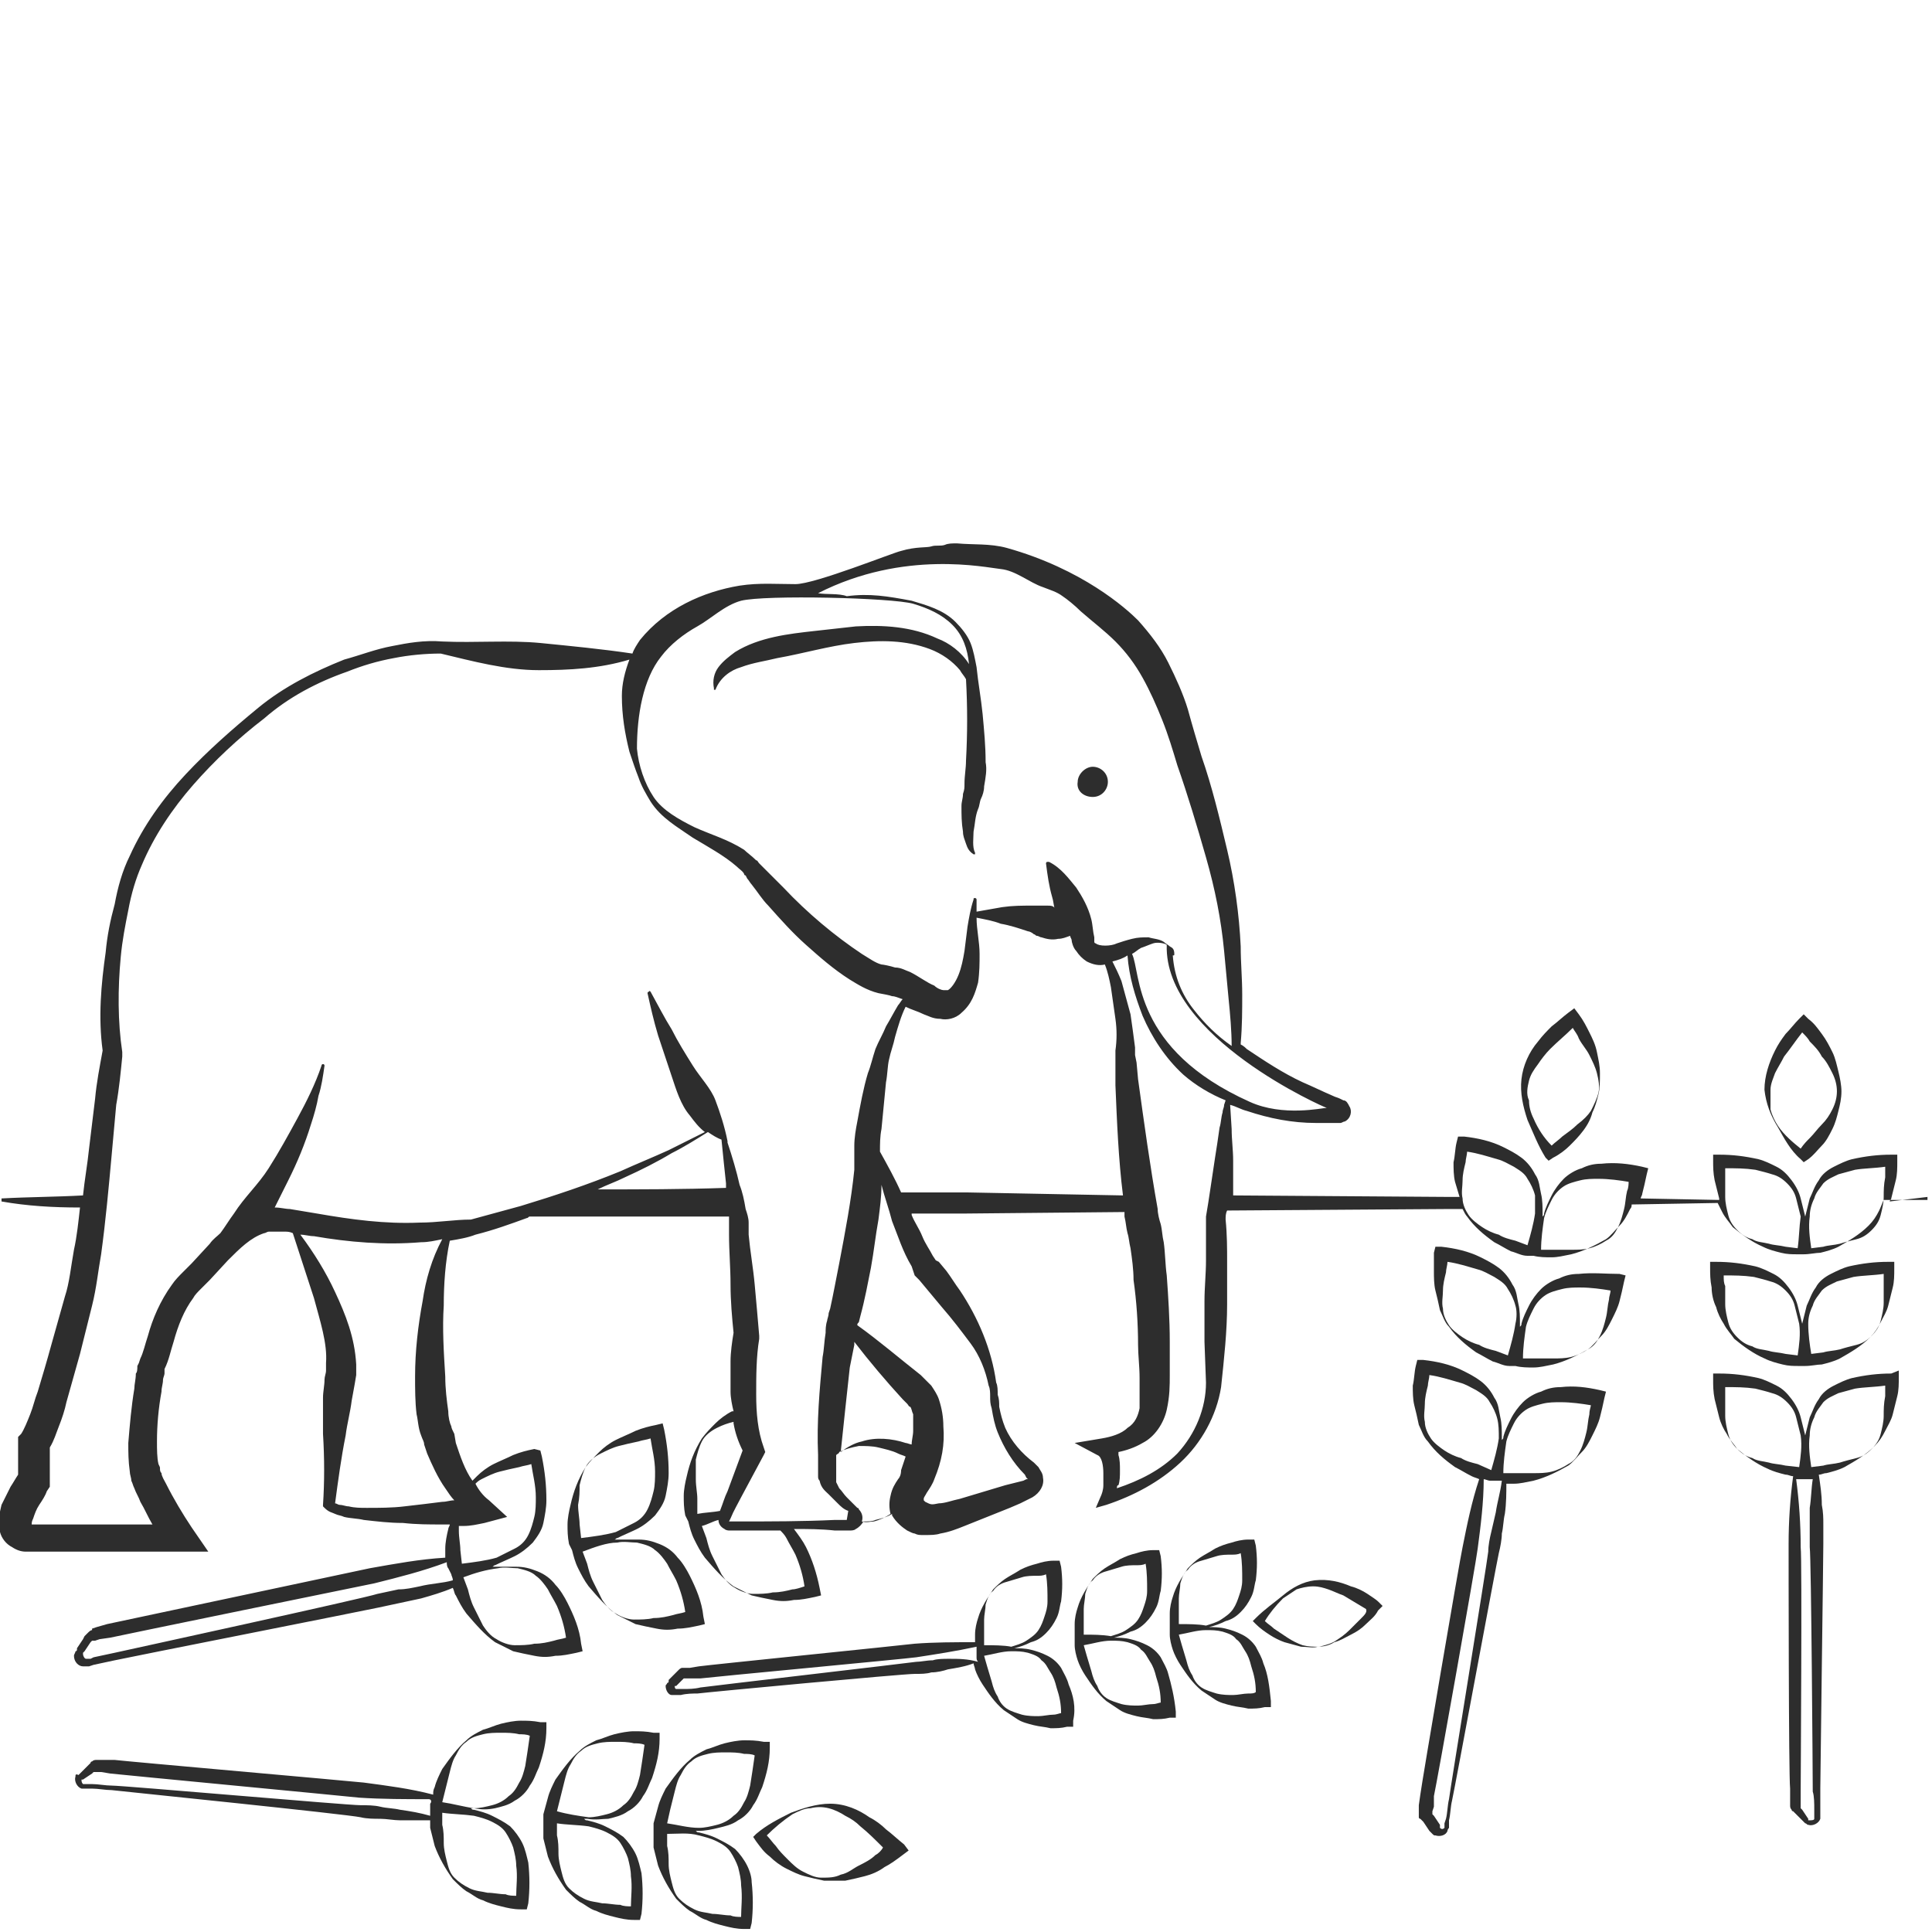 <?xml version="1.0" encoding="utf-8"?>
<!-- Generator: Adobe Illustrator 24.1.2, SVG Export Plug-In . SVG Version: 6.00 Build 0)  -->
<svg version="1.1" id="Layer_1" xmlns="http://www.w3.org/2000/svg" xmlns:xlink="http://www.w3.org/1999/xlink" x="0px" y="0px"
	 viewBox="0 0 128 128" style="enable-background:new 0 0 128 128;" xml:space="preserve">
<style type="text/css">
	.st0{fill:#2D2D2D;}
</style>
<g>
	<path class="st0" d="M125.2,79.6c0-0.1,0.1-0.1,0.1-0.2c0.1-0.4,0.2-0.8,0.3-1.2c0.1-0.4,0.1-0.8,0.1-1.3l0-0.4l-0.4,0
		c-0.9,0-1.7,0.1-2.6,0.3c-0.4,0.1-0.8,0.3-1.2,0.5c-0.4,0.2-0.8,0.5-1,0.9c-0.3,0.4-0.4,0.8-0.6,1.2c-0.1,0.4-0.2,0.8-0.3,1.2
		c0,0.1,0,0.1,0,0.2c0-0.1,0-0.1,0-0.2c-0.1-0.4-0.2-0.8-0.3-1.2c-0.1-0.4-0.3-0.8-0.6-1.2c-0.3-0.4-0.6-0.7-1-0.9
		c-0.4-0.2-0.8-0.4-1.2-0.5c-0.9-0.2-1.7-0.3-2.6-0.3l-0.4,0l0,0.4c0,0.4,0,0.8,0.1,1.3c0.1,0.4,0.2,0.8,0.3,1.2c0,0,0,0,0,0.1
		l-5.2-0.1c0-0.1,0.1-0.2,0.1-0.3c0.1-0.4,0.2-0.8,0.3-1.3l0.1-0.4l-0.4-0.1c-0.9-0.2-1.8-0.3-2.7-0.2c-0.5,0-0.9,0.1-1.3,0.3
		c-0.4,0.1-0.9,0.4-1.2,0.7c-0.3,0.3-0.6,0.7-0.8,1.1c-0.2,0.4-0.4,0.8-0.5,1.2c0,0.1,0,0.1-0.1,0.2c0-0.1,0-0.1,0-0.2
		c0-0.4,0-0.9-0.1-1.3c-0.1-0.4-0.1-0.9-0.4-1.3c-0.2-0.4-0.5-0.8-0.9-1.1c-0.4-0.3-0.8-0.5-1.2-0.7c-0.8-0.4-1.7-0.6-2.6-0.7
		l-0.4,0l-0.1,0.4c-0.1,0.4-0.1,0.9-0.2,1.3c0,0.4,0,0.9,0.1,1.3c0.1,0.3,0.2,0.7,0.3,1l-0.6,0l-14.4-0.1c0-0.1,0-0.2,0-0.2
		c0-0.7,0-1.4,0-2.1c0-0.7-0.1-1.4-0.1-2.1l-0.1-1.6c0.4,0.1,0.7,0.3,1.1,0.4c1.5,0.5,3,0.8,4.6,0.8c0.4,0,0.8,0,1.2,0l0.2,0l0.1,0
		c0,0,0,0,0.1,0c0.1,0,0.2-0.1,0.3-0.1c0.4-0.2,0.5-0.7,0.3-1c-0.1-0.2-0.2-0.4-0.4-0.4l-0.2-0.1c-0.2-0.1-0.3-0.1-0.5-0.2
		c-0.7-0.3-1.3-0.6-2-0.9c-1.3-0.6-2.5-1.4-3.7-2.2c-0.1-0.1-0.2-0.2-0.4-0.3c0,0,0,0,0-0.1c0.1-1.1,0.1-2.2,0.1-3.2
		c0-1.1-0.1-2.1-0.1-3.2c-0.1-2.1-0.4-4.3-0.9-6.4c-0.5-2.1-1-4.2-1.7-6.2c-0.3-1-0.6-2-0.9-3.1c-0.3-1-0.8-2.1-1.3-3.1
		c-0.5-1-1.2-1.9-2-2.8c-0.8-0.8-3.7-3.4-8.7-4.8c-1.1-0.3-2.2-0.2-3.3-0.3c-0.3,0-0.6,0-0.8,0.1c-0.3,0.1-0.6,0-0.9,0.1
		c-0.3,0.1-1,0-2,0.3c-0.5,0.1-5.7,2.2-7,2.2c-1.2,0-2.4-0.1-3.7,0.1c-2.4,0.4-4.9,1.5-6.6,3.6c-0.2,0.3-0.4,0.6-0.5,0.9
		c-2-0.3-4.1-0.5-6.1-0.7c-2.1-0.2-4.3,0-6.5-0.1c-1.2-0.1-2.3,0.1-3.3,0.3c-1.1,0.2-2.1,0.6-3.2,0.9c-2,0.8-4,1.8-5.7,3.2
		c-1.7,1.4-3.3,2.8-4.8,4.4c-1.5,1.6-2.8,3.4-3.7,5.4c-0.5,1-0.8,2.1-1,3.2c-0.3,1.1-0.5,2.1-0.6,3.2c-0.3,2.1-0.5,4.3-0.2,6.5
		c-0.2,1.1-0.4,2.1-0.5,3.2l-0.4,3.3c-0.1,1-0.3,2.1-0.4,3.1c-1.8,0.1-3.6,0.1-5.4,0.2v0.2C1.8,79.9,3.5,80,5.3,80
		c-0.1,0.9-0.2,1.9-0.4,2.8c-0.2,1.1-0.3,2.2-0.6,3.1l-0.9,3.2c-0.3,1.1-0.6,2.1-0.9,3.1c-0.2,0.5-0.3,1-0.5,1.5
		c-0.2,0.5-0.4,1-0.6,1.3l-0.2,0.2l0,0.3l0,2.2c-0.2,0.3-0.3,0.5-0.5,0.8c-0.2,0.4-0.4,0.8-0.6,1.2c-0.1,0.5-0.3,1-0.1,1.8
		c0.1,0.4,0.4,0.8,0.8,1c0.3,0.2,0.6,0.3,0.9,0.3l0.1,0l0.1,0l10,0l1.9,0l-1.1-1.6c-0.6-0.9-1.2-1.9-1.7-2.9
		c-0.1-0.2-0.3-0.5-0.3-0.7c-0.1-0.1-0.1-0.2-0.1-0.3c0-0.1,0-0.1-0.1-0.3c-0.1-0.4-0.1-1-0.1-1.5c0-1.1,0.1-2.2,0.3-3.3
		c0-0.3,0.1-0.5,0.1-0.8c0-0.1,0.1-0.3,0.1-0.4l0-0.2l0-0.1c0.3-0.6,0.4-1.2,0.6-1.8c0.3-1.1,0.7-2.1,1.3-2.9
		c0.1-0.2,0.3-0.4,0.5-0.6l0.6-0.6l1.2-1.3c0.8-0.8,1.5-1.5,2.4-1.8c0.1,0,0.2-0.1,0.3-0.1c0.1,0,0.2,0,0.3,0c0.2,0,0.5,0,0.8,0
		c0.1,0,0.3,0,0.5,0.1l1.4,4.3c0.4,1.5,0.9,3,0.8,4.3l0,0.5c0,0.2-0.1,0.4-0.1,0.6c0,0.4-0.1,0.8-0.1,1.2c0,0.8,0,1.6,0,2.4
		c0.1,1.6,0.1,3.2,0,4.7l0,0.1l0.1,0.1c0.3,0.3,0.5,0.3,0.7,0.4c0.2,0.1,0.4,0.1,0.6,0.2c0.4,0.1,0.9,0.1,1.3,0.2
		c0.9,0.1,1.7,0.2,2.6,0.2c0.9,0.1,1.7,0.1,2.6,0.1c0.2,0,0.3,0,0.5,0c0,0.1-0.1,0.2-0.1,0.3c-0.1,0.4-0.2,0.9-0.2,1.3
		c0,0.2,0,0.4,0,0.6c-1.7,0.1-3.3,0.4-5,0.7c-0.9,0.2-16.5,3.5-17.4,3.7l-0.7,0.2l-0.3,0.1L6.1,108c-0.1,0-0.2,0.1-0.3,0.2
		c0,0-0.1,0.1-0.1,0.1c0,0-0.1,0.1-0.1,0.1l-0.1,0.2l-0.2,0.3l-0.2,0.3l0,0.1c0,0,0,0.1-0.1,0.1c0,0.1-0.1,0.2-0.1,0.3
		c0,0.4,0.3,0.7,0.6,0.7c0.1,0,0.2,0,0.2,0l0.2,0l0.3-0.1c0.5-0.1,0.9-0.2,1.4-0.3c0.9-0.2,16.6-3.3,17.5-3.5
		c0.5-0.1,0.9-0.2,1.4-0.3c0.5-0.1,0.9-0.2,1.4-0.3c0.7-0.2,1.4-0.4,2.1-0.7c0.1,0.2,0.1,0.4,0.2,0.5c0.2,0.4,0.4,0.8,0.7,1.2
		c0.6,0.7,1.2,1.4,1.9,1.9c0.4,0.2,0.8,0.4,1.2,0.6c0.4,0.1,0.9,0.2,1.4,0.3c0.5,0.1,0.9,0.1,1.4,0c0.5,0,0.9-0.1,1.4-0.2l0.4-0.1
		l-0.1-0.5c-0.1-1-0.5-1.9-0.9-2.7c-0.2-0.4-0.5-0.9-0.8-1.2c-0.3-0.4-0.7-0.7-1.2-0.9c-0.5-0.2-0.9-0.3-1.4-0.3c-0.5,0-0.9,0-1.4,0
		c-0.1,0-0.1,0-0.2,0c0.1,0,0.1-0.1,0.2-0.1c0.4-0.2,0.9-0.4,1.3-0.6c0.4-0.2,0.8-0.5,1.2-0.9c0.3-0.4,0.6-0.8,0.7-1.3
		c0.1-0.5,0.2-1,0.2-1.5c0-1-0.1-1.9-0.3-2.9l-0.1-0.4L35.4,96c-0.5,0.1-0.9,0.2-1.4,0.4c-0.4,0.2-0.9,0.4-1.3,0.6
		c-0.4,0.2-0.8,0.5-1.1,0.8c-0.1,0.1-0.2,0.2-0.3,0.3c-0.5-0.7-0.8-1.6-1.1-2.5L30.1,95c-0.1-0.2-0.2-0.4-0.2-0.5
		c-0.1-0.2-0.2-0.6-0.2-1c-0.1-0.7-0.2-1.5-0.2-2.3c-0.1-1.6-0.2-3.2-0.1-4.7c0-1.4,0.1-2.9,0.4-4.3c0.6-0.1,1.2-0.2,1.7-0.4
		c1.2-0.3,2.3-0.7,3.4-1.1c0.1,0,0.1-0.1,0.2-0.1c4.4,0,8.8,0,13.2,0c0,0.1,0,0.3,0,0.4l0,0.4l0,0.4c0,1.1,0.1,2.2,0.1,3.3
		c0,1.1,0.1,2.2,0.2,3.2c-0.1,0.6-0.2,1.3-0.2,1.9c0,0.7,0,1.3,0,2c0,0.4,0.1,0.9,0.2,1.3l-0.1,0c-0.4,0.2-0.8,0.5-1.1,0.8
		c-0.3,0.3-0.6,0.6-0.9,1c-0.5,0.8-0.8,1.6-1,2.5c-0.1,0.4-0.2,0.9-0.2,1.3c0,0.4,0,0.8,0.1,1.3l0,0l0.1,0.2l0.1,0.2l0,0
		c0.1,0.4,0.2,0.8,0.4,1.2c0.2,0.4,0.4,0.8,0.7,1.2c0.6,0.7,1.2,1.4,1.9,1.9c0.4,0.2,0.8,0.4,1.2,0.6c0.4,0.1,0.9,0.2,1.4,0.3
		c0.5,0.1,0.9,0.1,1.4,0c0.5,0,0.9-0.1,1.4-0.2l0.4-0.1l-0.1-0.5c-0.2-1-0.5-1.9-0.9-2.7c-0.2-0.4-0.5-0.8-0.8-1.2
		c0.9,0,1.8,0,2.7,0.1l0.8,0l0.2,0c0.1,0,0.3,0,0.4-0.1c0.2-0.1,0.4-0.3,0.5-0.5c0.3,0,0.6,0,0.8-0.1c0.4-0.1,0.8-0.2,1.1-0.4
		c0,0,0,0,0,0.1c0.3,0.5,0.7,0.8,1,1c0.2,0.1,0.4,0.2,0.5,0.2c0.2,0.1,0.3,0.1,0.6,0.1c0.5,0,0.8,0,1.1-0.1c0.6-0.1,1.1-0.3,1.6-0.5
		c1-0.4,2-0.8,3-1.2l0.7-0.3l0.8-0.4c0.5-0.3,0.8-0.8,0.7-1.3c0-0.3-0.2-0.5-0.3-0.7c-0.1-0.1-0.1-0.1-0.2-0.2l-0.1-0.1
		c-0.8-0.6-1.5-1.4-1.9-2.3c-0.2-0.5-0.3-0.9-0.4-1.4c0-0.3,0-0.5-0.1-0.8c0-0.3,0-0.6-0.1-0.8c-0.3-2.2-1.2-4.3-2.4-6.1
		c-0.3-0.4-0.6-0.9-0.9-1.3l-0.5-0.6L62,83.5l-0.2-0.3c-0.2-0.4-0.5-0.8-0.7-1.3c-0.2-0.5-0.5-0.9-0.7-1.4c0,0,0,0,0-0.1
		c1.2,0,2.4,0,3.6,0l10.5-0.1c0,0.1,0,0.2,0,0.3c0.1,0.4,0.1,0.7,0.2,1.1c0.1,0.3,0.1,0.6,0.2,1c0.1,0.7,0.2,1.4,0.2,2.1
		c0.2,1.4,0.3,2.9,0.3,4.3c0,0.7,0.1,1.4,0.1,2.2c0,0.7,0,1.5,0,2c-0.1,0.5-0.3,1-0.8,1.3c-0.4,0.4-1.1,0.6-1.7,0.7l-1.8,0.3
		l1.5,0.8c0.3,0.1,0.4,0.7,0.4,1.2c0,0.3,0,0.6,0,0.8c0,0.3-0.1,0.6-0.2,0.8l-0.3,0.7l0.7-0.2c1.8-0.6,3.5-1.5,4.9-2.8
		c1.4-1.3,2.4-3.1,2.7-5c0.2-1.9,0.4-3.7,0.4-5.5c0-0.9,0-1.8,0-2.8c0-0.9,0-1.8-0.1-2.8c0-0.2,0-0.4,0.1-0.6L96,80.1l0.9,0
		c0.1,0.2,0.2,0.4,0.3,0.5c0.5,0.7,1.1,1.2,1.8,1.7c0.4,0.2,0.7,0.4,1.1,0.6c0.4,0.1,0.7,0.3,1.1,0.3l0,0l0.2,0l0.2,0l0,0
		c0.4,0.1,0.8,0.1,1.2,0.1c0.4,0,0.8-0.1,1.3-0.2c0.8-0.2,1.6-0.6,2.3-1c0.3-0.2,0.6-0.6,0.9-0.9c0.3-0.3,0.5-0.7,0.7-1.1
		c0.1-0.1,0.1-0.2,0.1-0.3l5.7-0.1c0.1,0.2,0.2,0.4,0.3,0.6c0.2,0.4,0.5,0.7,0.7,1c0.6,0.5,1.3,1,2,1.3c0.4,0.2,0.8,0.3,1.2,0.4
		c0.4,0.1,0.7,0.1,1.1,0.1l0,0l0.2,0l0.2,0l0,0c0.4,0,0.8-0.1,1.1-0.1c0.4-0.1,0.8-0.2,1.2-0.4c0.7-0.4,1.4-0.8,2-1.4
		c0.3-0.3,0.5-0.6,0.7-1c0.1-0.2,0.2-0.5,0.3-0.7l2.9,0v-0.2L125.2,79.6z M88.3,73C88.4,73,88.3,73,88.3,73L88.3,73
		C88.3,73,88.3,73,88.3,73z M87.9,73.4c-0.3,0-2.9,0.6-5.1-0.4c-7.8-3.5-7.2-8.6-7.8-9.8c0.2-0.1,0.4-0.3,0.6-0.4
		c0.3-0.1,0.5-0.2,0.8-0.3c0.3-0.1,0.8,0,0.9,0.1C77.1,68.7,87.8,73.4,87.9,73.4z M43.8,43.5c0.6-0.8,1.5-1.5,2.4-2
		c0.9-0.5,1.8-1.4,2.9-1.7c1.6-0.4,10-0.2,11.4,0.2c1,0.3,1.9,0.7,2.6,1.4c0.7,0.7,1,1.6,1.1,2.6c0,0,0,0,0,0.1c0,0,0-0.1,0-0.1
		c-0.5-0.8-1.3-1.4-2.1-1.7c-1.7-0.8-3.6-0.9-5.4-0.8c-0.9,0.1-1.8,0.2-2.7,0.3c-0.9,0.1-1.8,0.2-2.7,0.4c-0.9,0.2-1.8,0.5-2.6,1
		c-0.4,0.3-0.8,0.6-1.1,1c-0.3,0.4-0.4,0.9-0.3,1.4c0,0,0,0,0,0.1c0,0,0.1,0,0.1,0c0.3-0.8,1-1.3,1.7-1.5c0.8-0.3,1.6-0.4,2.4-0.6
		c1.7-0.3,3.4-0.8,5.1-1c1.7-0.2,3.4-0.2,5,0.4c0.8,0.3,1.5,0.8,2,1.4c0.1,0.2,0.3,0.4,0.4,0.6c0.1,1.8,0.1,3.6,0,5.4
		c0,0.5-0.1,1-0.1,1.5c0,0.3,0,0.4-0.1,0.7c0,0.3-0.1,0.5-0.1,0.8c0,0.6,0,1.1,0.1,1.7c0,0.3,0.1,0.5,0.2,0.8
		c0.1,0.3,0.2,0.5,0.5,0.7c0,0,0,0,0.1,0c0,0,0-0.1,0-0.1l0,0c-0.2-0.4-0.1-1-0.1-1.4c0.1-0.5,0.1-1,0.3-1.5
		c0.1-0.2,0.1-0.5,0.2-0.7c0.1-0.2,0.2-0.5,0.2-0.8c0.1-0.6,0.2-1.1,0.1-1.6c0-1.1-0.1-2.1-0.2-3.2c-0.1-1-0.3-2.1-0.4-3.1
		c-0.1-0.5-0.2-1.1-0.4-1.6c-0.2-0.5-0.6-1-1-1.4c-0.8-0.8-1.9-1.1-2.9-1.4c-1.6-0.3-2.8-0.5-4.3-0.3c-0.5-0.2-1.4-0.1-1.9-0.2
		c5.7-2.9,11.1-1.7,12.1-1.6c1,0.1,1.9,0.9,2.8,1.2c0.5,0.2,0.9,0.3,1.3,0.6c0.3,0.2,0.8,0.6,1.2,1c0.8,0.7,1.6,1.3,2.3,2
		c0.7,0.7,1.3,1.5,1.8,2.4c0.5,0.9,0.9,1.8,1.3,2.8c0.4,1,0.7,2,1,3c0.7,2,1.3,4,1.9,6.1c0.6,2.1,1,4.1,1.2,6.2
		c0.1,1.1,0.2,2.1,0.3,3.2c0.1,1,0.2,2.1,0.2,3.1c-1-0.7-1.8-1.5-2.5-2.4c-0.8-1-1.3-2.2-1.4-3.6c0,0,0,0,0,0c0.1,0,0.1,0,0.1-0.1
		c0-0.3-0.1-0.4-0.3-0.5c-0.1-0.1-0.3-0.2-0.4-0.3c-0.3-0.2-0.7-0.2-1-0.3c-0.4,0-0.7,0-1.1,0.1c-0.4,0.1-0.7,0.2-1,0.3l0,0
		c-0.4,0.2-1.2,0.2-1.4,0c-0.1,0-0.1-0.1-0.1-0.1c0-0.1,0-0.1,0-0.3c-0.1-0.4-0.1-0.8-0.2-1.2c-0.2-0.8-0.6-1.5-1-2.1
		c-0.5-0.6-1-1.3-1.8-1.7c0,0,0,0-0.1,0c-0.1,0-0.1,0.1-0.1,0.1l0,0c0.1,0.8,0.2,1.5,0.4,2.2c0.1,0.3,0.1,0.6,0.2,0.9
		C69.9,60,69.6,60,69.4,60c-0.1,0-0.1,0-0.2,0l-0.3,0c-0.2,0-0.4,0-0.5,0c-0.7,0-1.3,0-2,0.1c-0.6,0.1-1.1,0.2-1.7,0.3
		c0-0.3,0-0.5,0-0.8v0c0,0,0-0.1-0.1-0.1c-0.1,0-0.1,0-0.1,0.1c-0.2,0.6-0.3,1.2-0.4,1.8L63.9,63c-0.1,0.6-0.2,1.1-0.4,1.6
		c-0.2,0.5-0.5,0.9-0.7,1c-0.1,0-0.1,0-0.3,0c-0.1,0-0.4-0.1-0.6-0.3c-0.5-0.2-1-0.6-1.6-0.9c-0.3-0.1-0.6-0.3-1-0.3
		c-0.3-0.1-0.8-0.2-0.9-0.2c-0.4-0.1-0.8-0.4-1.3-0.7c-1.8-1.2-3.6-2.7-5.2-4.4c-0.4-0.4-0.8-0.8-1.2-1.2l-0.3-0.3l-0.1-0.1
		c-0.1-0.1-0.1-0.2-0.2-0.2c-0.3-0.3-0.6-0.5-0.8-0.7c-1.1-0.7-2.2-1-3.3-1.5c-1-0.5-2.1-1.1-2.7-2c-0.6-0.9-1-2.1-1.1-3.2
		C42.2,47.4,42.6,45,43.8,43.5z M27.8,105.1c-0.5,0.1-0.9,0.2-1.4,0.2c-0.5,0.1-0.9,0.2-1.4,0.3c-0.9,0.3-16.5,3.7-17.4,3.9
		c-0.5,0.1-0.9,0.2-1.4,0.3L6,109.9l-0.2,0c0,0-0.1,0-0.1,0c-0.1,0-0.2-0.2-0.2-0.3c0,0,0,0,0-0.1c0,0,0,0,0,0l0.1-0.1l0.2-0.3
		l0.2-0.3l0.1-0.1c0,0,0,0,0,0c0,0,0,0,0,0c0,0,0,0,0,0c0,0,0,0,0.1,0l0.1,0l0.3-0.1l0.7-0.1c0.9-0.2,16.5-3.4,17.5-3.6
		c1.6-0.4,3.2-0.8,4.8-1.4c0,0.1,0,0.3,0.1,0.4l0,0l0.1,0.2l0.1,0.2l0,0c0,0.1,0.1,0.2,0.1,0.4C29.3,104.9,28.6,104.9,27.8,105.1z
		 M33,103.9c0.4-0.1,0.9,0,1.3,0c0.4,0.1,0.9,0.2,1.2,0.5c0.3,0.2,0.6,0.6,0.8,0.9c0.2,0.4,0.4,0.7,0.6,1.1c0.3,0.7,0.5,1.4,0.6,2.1
		c-0.3,0.1-0.5,0.1-0.8,0.2c-0.4,0.1-0.8,0.2-1.3,0.2c-0.4,0.1-0.9,0.1-1.3,0.1c-0.4,0-0.9-0.2-1.2-0.4c-0.4-0.2-0.7-0.6-0.9-0.9
		c-0.2-0.4-0.4-0.8-0.6-1.2c-0.2-0.4-0.3-0.8-0.4-1.2l-0.3-0.8C31.5,104.2,32.2,104,33,103.9z M31.9,98c0.4-0.2,0.8-0.4,1.2-0.5
		c0.4-0.1,0.8-0.2,1.3-0.3c0.3-0.1,0.5-0.1,0.8-0.2c0.1,0.7,0.3,1.4,0.3,2.2c0,0.4,0,0.9-0.1,1.3c-0.1,0.4-0.2,0.8-0.4,1.2
		c-0.2,0.4-0.5,0.7-0.9,0.9c-0.4,0.2-0.8,0.4-1.2,0.6c-0.7,0.2-1.5,0.3-2.3,0.4l-0.1-0.9c0-0.4-0.1-0.8-0.1-1.3c0-0.1,0-0.2,0-0.3
		c0.1,0,0.2,0,0.3,0c0.5,0,0.9-0.1,1.4-0.2l1.5-0.4l-1.2-1.1c-0.4-0.3-0.7-0.7-0.9-1.1C31.6,98.2,31.7,98.1,31.9,98z M29.5,98.6
		c0.2,0.3,0.4,0.6,0.6,0.8c-0.3,0-0.5,0.1-0.8,0.1c-0.8,0.1-1.6,0.2-2.5,0.3c-0.8,0.1-1.7,0.1-2.5,0.1c-0.4,0-0.8,0-1.2-0.1
		c-0.2,0-0.4-0.1-0.6-0.1c-0.1,0-0.2-0.1-0.3-0.1c0.2-1.5,0.4-3,0.7-4.5c0.1-0.8,0.3-1.5,0.4-2.3l0.2-1.1l0.1-0.6c0-0.2,0-0.5,0-0.7
		c-0.1-1.8-0.7-3.3-1.4-4.8c-0.6-1.3-1.4-2.6-2.3-3.8c0.3,0,0.6,0.1,0.9,0.1c2.3,0.4,4.7,0.6,7.1,0.4c0.5,0,0.9-0.1,1.4-0.2
		c-0.7,1.3-1.1,2.7-1.3,4.1c-0.3,1.6-0.5,3.3-0.5,5c0,0.8,0,1.7,0.1,2.5c0.1,0.4,0.1,0.9,0.3,1.4c0.1,0.3,0.2,0.4,0.2,0.6l0.2,0.6
		C28.6,97,29,97.9,29.5,98.6z M39.6,78.8c0.6-0.3,1.2-0.5,1.8-0.8c1.1-0.5,2.1-1,3.1-1.6c0.8-0.4,1.6-0.9,2.4-1.4
		c0.3,0.2,0.6,0.4,0.9,0.5c0.1,1,0.2,2,0.3,2.9l0,0.3C45.2,78.8,42.4,78.8,39.6,78.8z M46.2,99.3c0-0.4-0.1-0.8-0.1-1.3
		c0-0.4,0-0.9,0-1.3c0.1-0.4,0.2-0.8,0.4-1.2c0.2-0.4,0.6-0.7,1-0.9c0.4-0.2,0.7-0.3,1.1-0.4c0,0,0,0,0,0.1c0.1,0.6,0.3,1.2,0.6,1.8
		l-1,2.7c-0.2,0.4-0.3,0.8-0.5,1.3c-0.5,0.1-1,0.1-1.5,0.2L46.2,99.3z M52.5,105.3c-0.4,0.1-0.8,0.2-1.3,0.2
		c-0.4,0.1-0.9,0.1-1.3,0.1c-0.4,0-0.9-0.2-1.2-0.4c-0.4-0.2-0.7-0.6-0.9-0.9c-0.2-0.4-0.4-0.8-0.6-1.2c-0.2-0.4-0.3-0.8-0.4-1.2
		l-0.3-0.8c0.4-0.1,0.7-0.3,1.1-0.4c0,0,0,0,0,0c0,0.3,0.2,0.5,0.4,0.6c0.1,0.1,0.3,0.1,0.3,0.1l0.2,0l0.4,0c0.9,0,1.9,0,2.8,0
		c0.1,0.1,0.3,0.3,0.4,0.5c0.2,0.4,0.4,0.7,0.6,1.1c0.3,0.7,0.5,1.4,0.6,2.1C53,105.2,52.7,105.3,52.5,105.3z M56.1,100.7l-0.8,0
		c-2.1,0.1-4.3,0.1-6.4,0.1l-0.4,0l-0.2,0c0,0,0,0,0,0c0,0,0,0,0,0c0,0,0,0,0,0l0.1-0.2c0.2-0.5,0.5-1,0.7-1.4l1.5-2.8l0.1-0.2
		l-0.1-0.3c-0.4-1.1-0.5-2.3-0.5-3.5c0-1.2,0-2.5,0.2-3.7l0-0.1l0-0.1c-0.1-1.2-0.2-2.3-0.3-3.4c-0.1-1.1-0.3-2.2-0.4-3.3l0-0.4
		l0-0.4c0-0.3-0.1-0.6-0.2-0.9c-0.1-0.6-0.2-1.1-0.4-1.6c-0.2-0.9-0.5-1.9-0.8-2.8c0,0,0,0,0-0.1c-0.2-1-0.5-1.9-0.8-2.7
		c-0.3-0.8-1-1.5-1.5-2.3c-0.5-0.8-1-1.6-1.4-2.4c-0.5-0.8-0.9-1.6-1.4-2.5c0,0-0.1-0.1-0.1,0c-0.1,0-0.1,0.1-0.1,0.1
		c0.2,0.9,0.4,1.8,0.7,2.8c0.3,0.9,0.6,1.8,0.9,2.7c0.3,0.9,0.6,1.9,1.2,2.6c0.3,0.4,0.6,0.8,1,1.1c0,0,0,0,0,0
		c-0.8,0.4-1.6,0.8-2.4,1.2c-1.1,0.5-2.1,0.9-3.2,1.4c-2.2,0.9-4.3,1.6-6.6,2.3c-1.1,0.3-2.2,0.6-3.3,0.9C30.1,80.8,29,81,27.8,81
		c-2.3,0.1-4.5-0.2-6.8-0.6c-0.6-0.1-1.2-0.2-1.8-0.3c-0.3,0-0.6-0.1-1-0.1c0,0,0,0,0,0c0.3-0.6,0.6-1.2,0.9-1.8
		c0.6-1.2,1.1-2.4,1.5-3.7c0.2-0.6,0.4-1.3,0.5-1.9c0.2-0.6,0.3-1.3,0.4-2c0,0,0-0.1-0.1-0.1c0,0-0.1,0-0.1,0.1l0,0
		c-0.4,1.2-1,2.4-1.6,3.5c-0.6,1.1-1.2,2.2-1.9,3.3c-0.7,1.1-1.6,1.9-2.3,3c-0.3,0.4-0.6,0.9-0.9,1.3c-0.2,0.2-0.5,0.4-0.7,0.7
		l-1.2,1.3l-0.6,0.6c-0.2,0.2-0.5,0.5-0.7,0.8c-0.8,1.1-1.3,2.3-1.6,3.4c-0.2,0.6-0.3,1.1-0.5,1.5l-0.1,0.3l-0.1,0.2
		C9.1,90.7,9.1,90.9,9,91C9,91.4,8.9,91.7,8.9,92c-0.2,1.2-0.3,2.4-0.4,3.6c0,0.6,0,1.2,0.1,1.9c0,0.2,0.1,0.4,0.1,0.6
		c0.1,0.2,0.1,0.3,0.2,0.5c0.1,0.3,0.3,0.6,0.4,0.9c0.3,0.5,0.5,1,0.8,1.5l-8,0c0,0,0,0,0,0c0-0.1,0-0.2,0.1-0.4
		c0.1-0.3,0.2-0.6,0.4-0.9c0.2-0.3,0.4-0.6,0.5-0.9l0.2-0.3l0-0.3l0-2.3c0.3-0.5,0.4-0.9,0.6-1.4c0.2-0.5,0.4-1.1,0.5-1.6
		c0.3-1.1,0.6-2.1,0.9-3.2l0.8-3.2c0.3-1.2,0.4-2.3,0.6-3.4c0.3-2.2,0.5-4.4,0.7-6.6l0.3-3.3C7.9,72.1,8,71,8.1,70l0-0.2l0-0.1
		c-0.3-2-0.3-4.2-0.1-6.3c0.1-1.1,0.3-2.1,0.5-3.1c0.2-1.1,0.5-2.1,0.9-3c0.8-1.9,2-3.7,3.4-5.3c1.4-1.6,3-3.1,4.7-4.4
		c1.6-1.4,3.5-2.4,5.5-3.1c1-0.4,2-0.7,3.1-0.9c1-0.2,2.1-0.3,3.1-0.3c2.1,0.5,4.3,1.1,6.5,1.1c2,0,4-0.1,6-0.7
		c-0.3,0.8-0.5,1.6-0.5,2.4c0,1.3,0.2,2.5,0.5,3.7c0.2,0.6,0.4,1.2,0.6,1.7c0.2,0.6,0.5,1.1,0.8,1.6c0.7,1.1,1.8,1.7,2.8,2.4
		c1,0.6,2.1,1.2,2.9,1.9c0.2,0.2,0.4,0.3,0.5,0.5c0,0,0,0.1,0.1,0.1l0.1,0.2c0.1,0.1,0.2,0.3,0.3,0.4c0.4,0.5,0.7,1,1.1,1.4
		c0.8,0.9,1.6,1.8,2.5,2.6c0.9,0.8,1.8,1.6,2.9,2.3c0.5,0.3,1.1,0.7,1.9,0.9c0.5,0.1,0.6,0.1,0.9,0.2c0.2,0,0.4,0.1,0.7,0.2
		c-0.1,0.1-0.2,0.3-0.3,0.4c-0.3,0.5-0.5,0.9-0.8,1.4c-0.2,0.5-0.5,1-0.7,1.5c-0.2,0.6-0.3,1.1-0.5,1.6c-0.3,1-0.5,2.1-0.7,3.2
		c-0.1,0.5-0.2,1.1-0.2,1.6c0,0.3,0,0.6,0,0.9c0,0.2,0,0.5,0,0.7c-0.2,2-0.6,4.1-1,6.2c-0.2,1-0.4,2.1-0.6,3l-0.1,0.3
		c0,0.2-0.1,0.4-0.1,0.5c-0.1,0.3-0.1,0.6-0.1,0.8c-0.1,0.6-0.1,1.1-0.2,1.6c-0.2,2.2-0.4,4.3-0.3,6.5c0,0.3,0,0.5,0,0.8
		c0,0.1,0,0.3,0,0.4l0,0.2c0,0.1,0,0.2,0.1,0.3c0.1,0.5,0.4,0.7,0.6,0.9c0.2,0.2,0.4,0.4,0.6,0.6c0.2,0.2,0.4,0.4,0.7,0.5
		L56.1,100.7L56.1,100.7z M60.5,94.8c0,0.3-0.1,0.6-0.1,0.9c-0.1,0-0.3-0.1-0.4-0.1c-0.9-0.3-2-0.4-2.9-0.1c-0.5,0.1-1,0.4-1.4,0.7
		c0.2-1.9,0.4-3.8,0.6-5.6c0.1-0.5,0.2-1,0.3-1.5c0-0.1,0-0.1,0-0.2c1,1.3,2.1,2.6,3.2,3.8l0.3,0.3c0.1,0.1,0.1,0.2,0.2,0.2
		c0.1,0.1,0.1,0.3,0.2,0.5C60.5,93.9,60.5,94.4,60.5,94.8z M59.5,98c-0.2,0.3-0.4,0.6-0.5,1.1c-0.1,0.4-0.1,0.8,0,1.2
		c-0.3,0.2-0.7,0.4-1.1,0.5c-0.2,0-0.5,0.1-0.8,0c0.1-0.3,0-0.6-0.2-0.8c0-0.1-0.1-0.1-0.1-0.1l-0.1-0.1l-0.1-0.1
		c-0.2-0.2-0.4-0.4-0.5-0.5c-0.2-0.2-0.3-0.4-0.5-0.6c-0.1-0.2-0.2-0.4-0.2-0.4c0,0,0,0,0-0.1l0-0.2c0-0.1,0-0.2,0-0.4
		c0-0.3,0-0.5,0-0.8c0-0.1,0-0.2,0-0.3c0.1-0.1,0.2-0.1,0.2-0.2c0.4-0.2,0.8-0.3,1.3-0.4c0.4,0,0.9,0,1.3,0.1
		c0.4,0.1,0.9,0.2,1.3,0.4c0.2,0.1,0.3,0.1,0.5,0.2c-0.1,0.3-0.2,0.6-0.3,0.9C59.7,97.7,59.6,97.9,59.5,98z M60.6,84.5l0.3,0.3
		l0.5,0.6l1,1.2c0.7,0.8,1.3,1.6,1.9,2.4c0.6,0.8,1,1.8,1.2,2.8c0.1,0.2,0.1,0.5,0.1,0.7c0,0.3,0,0.5,0.1,0.8
		c0.1,0.6,0.2,1.1,0.4,1.6c0.4,1,1,2,1.8,2.8l0.1,0.2c0,0,0.1,0.1,0.1,0.1c0,0,0,0,0,0c0,0-0.1,0,0,0c0,0-0.1,0-0.1,0l-0.2,0.1
		l-0.4,0.1l-0.8,0.2c-1,0.3-2,0.6-3,0.9c-0.5,0.1-1,0.3-1.4,0.3c-0.5,0.1-0.5,0.1-0.9-0.1c-0.1-0.1-0.1-0.1-0.1-0.1c0,0,0,0,0-0.1
		c0-0.1,0.1-0.2,0.2-0.4c0.2-0.3,0.4-0.6,0.5-0.9c0.5-1.2,0.7-2.3,0.6-3.5c0-0.6-0.1-1.2-0.3-1.8c-0.1-0.3-0.3-0.6-0.5-0.9
		c-0.1-0.1-0.3-0.3-0.4-0.4l-0.3-0.3c-1.4-1.1-2.8-2.3-4.2-3.3c0-0.1,0-0.1,0.1-0.2l0.1-0.4c0.3-1.1,0.5-2.2,0.7-3.2
		c0.2-1.1,0.3-2.1,0.5-3.2c0.1-0.8,0.2-1.5,0.2-2.3c0.2,0.8,0.5,1.6,0.7,2.4c0.4,1,0.7,2,1.3,3L60.6,84.5z M64,79
		c-1.4,0-2.9,0-4.3,0c-0.4-0.9-0.9-1.8-1.4-2.7c0,0,0,0,0,0c0-0.5,0-1,0.1-1.5c0.1-1,0.2-2.1,0.3-3.1c0.1-0.5,0.1-1.1,0.2-1.5
		c0.1-0.5,0.3-1,0.4-1.5c0.2-0.7,0.4-1.4,0.7-2c0.4,0.2,0.8,0.3,1.2,0.5c0.3,0.1,0.6,0.3,1.1,0.3c0.4,0.1,1,0,1.4-0.4
		c0.7-0.6,0.9-1.3,1.1-2c0.1-0.7,0.1-1.3,0.1-1.9c0-0.8-0.2-1.6-0.2-2.4c0.5,0.1,1.1,0.2,1.6,0.4c0.6,0.1,1.2,0.3,1.8,0.5
		c0.1,0,0.3,0.1,0.4,0.2c0.1,0,0.1,0.1,0.2,0.1c0.1,0,0.2,0.1,0.3,0.1c0.3,0.1,0.7,0.2,1.1,0.1c0.3,0,0.5-0.1,0.8-0.2
		c0,0.1,0.1,0.2,0.1,0.3c0,0.1,0.1,0.5,0.3,0.7c0.2,0.3,0.4,0.5,0.7,0.7c0.4,0.2,0.8,0.3,1.2,0.2c0.2,0.5,0.3,1,0.4,1.5
		c0.1,0.7,0.2,1.4,0.3,2.1c0.1,0.7,0.1,1.4,0,2.1l0,0.6l0,0.6l0,1.1c0.1,2.4,0.2,4.9,0.5,7.3L64,79z M81.1,73.2
		c0,0.2-0.1,0.3-0.1,0.5c-0.1,0.3-0.1,0.7-0.2,1c-0.1,0.7-0.2,1.4-0.3,2l-0.3,2c-0.1,0.7-0.2,1.3-0.3,1.9l0,0.1l0,0.1
		c0,0.9,0,1.8,0,2.7c0,0.9-0.1,1.8-0.1,2.7c0,0.9,0,1.8,0,2.7l0.1,2.7c0,1.7-0.7,3.4-1.9,4.7c-1.1,1.1-2.5,1.8-4,2.3
		c0-0.1,0-0.2,0.1-0.2c0.1-0.3,0.1-0.6,0.1-1c0-0.3,0-0.7-0.1-1c0-0.1,0-0.1,0-0.2c0.5-0.1,1.1-0.3,1.6-0.6c0.8-0.4,1.4-1.3,1.6-2.2
		c0.2-0.9,0.2-1.6,0.2-2.3c0-0.7,0-1.5,0-2.2c0-1.5-0.1-3-0.2-4.4c-0.1-0.7-0.1-1.5-0.2-2.2c-0.1-0.4-0.1-0.8-0.2-1.2
		c-0.1-0.3-0.2-0.7-0.2-1c-0.5-2.8-0.9-5.7-1.3-8.6l-0.1-1.1l-0.1-0.5l0-0.2l0-0.3c-0.1-0.8-0.2-1.5-0.3-2.2
		c-0.2-0.7-0.4-1.5-0.6-2.2c-0.2-0.5-0.4-0.9-0.6-1.3c0,0,0,0,0,0c0.4-0.1,0.7-0.2,1-0.4c0.1,1.4,0.5,2.7,1,4
		c0.6,1.4,1.5,2.8,2.7,3.9c0.8,0.7,1.8,1.3,2.8,1.7L81.1,73.2z M101.7,80.4c-0.1,0.7-0.3,1.4-0.5,2.1l-0.8-0.3
		c-0.4-0.1-0.8-0.2-1.1-0.4c-0.4-0.1-0.8-0.3-1.1-0.5c-0.3-0.2-0.7-0.5-0.9-0.8c-0.2-0.3-0.4-0.7-0.4-1.1c-0.1-0.4,0-0.8,0-1.2
		c0-0.4,0.1-0.8,0.2-1.2c0-0.2,0.1-0.5,0.1-0.7c0.7,0.1,1.3,0.3,2,0.5c0.4,0.1,0.7,0.3,1.1,0.5c0.3,0.2,0.7,0.4,0.9,0.8
		c0.2,0.3,0.4,0.7,0.5,1.1C101.7,79.6,101.7,80,101.7,80.4z M107.8,78.9c-0.1,0.4-0.1,0.8-0.2,1.2c-0.1,0.4-0.2,0.8-0.4,1.2
		c-0.2,0.4-0.4,0.7-0.8,0.9c-0.3,0.2-0.7,0.4-1.1,0.5c-0.4,0.1-0.8,0.1-1.2,0.1c-0.4,0-0.8,0-1.2,0l-0.8,0c0-0.7,0.1-1.4,0.2-2.1
		c0.1-0.4,0.3-0.8,0.5-1.2c0.2-0.4,0.5-0.7,0.8-0.9c0.3-0.2,0.7-0.3,1.1-0.4c0.4-0.1,0.8-0.1,1.2-0.1c0.7,0,1.4,0.1,2,0.2
		C107.9,78.4,107.9,78.7,107.8,78.9z M119.1,82.7l-0.8-0.1c-0.4-0.1-0.8-0.1-1.1-0.2c-0.4-0.1-0.8-0.1-1.1-0.3
		c-0.4-0.1-0.7-0.3-1-0.6c-0.3-0.3-0.5-0.6-0.6-1c-0.1-0.4-0.2-0.8-0.2-1.2c0-0.4,0-0.8,0-1.2c0-0.2,0-0.5,0-0.7c0.7,0,1.3,0,2,0.1
		c0.4,0.1,0.8,0.2,1.1,0.3c0.4,0.1,0.7,0.3,1,0.6c0.3,0.3,0.5,0.6,0.6,1c0.1,0.4,0.2,0.8,0.3,1.2C119.2,81.3,119.2,82,119.1,82.7z
		 M124.8,79.3c0,0.4-0.1,0.8-0.2,1.2c-0.1,0.4-0.3,0.7-0.6,1c-0.3,0.3-0.6,0.5-1,0.6c-0.4,0.1-0.8,0.2-1.1,0.3
		c-0.4,0.1-0.8,0.1-1.1,0.2l-0.8,0.1c-0.1-0.7-0.2-1.4-0.1-2.1c0-0.4,0.1-0.8,0.3-1.2c0.1-0.4,0.4-0.7,0.6-1c0.3-0.3,0.6-0.4,1-0.6
		c0.4-0.1,0.7-0.2,1.1-0.3c0.6-0.1,1.3-0.1,2-0.2c0,0.2,0,0.5,0,0.7C124.8,78.5,124.8,78.9,124.8,79.3z"/>
	<path class="st0" d="M90.6,105.6c-0.3-0.2-0.7-0.4-1.1-0.5c-0.7-0.3-1.5-0.5-2.4-0.4c-0.8,0.1-1.5,0.5-2.1,1
		c-0.6,0.5-1.2,0.9-1.8,1.5l-0.2,0.2l0.2,0.2c0.3,0.3,0.6,0.5,0.9,0.7c0.3,0.2,0.7,0.4,1,0.5c0.4,0.1,0.7,0.2,1.1,0.3
		c0.4,0,0.8,0.1,1.1,0c0.4,0,0.8-0.1,1.1-0.3c0.4-0.1,0.7-0.3,1.1-0.5c0.4-0.2,0.7-0.4,1-0.7c0.3-0.3,0.6-0.5,0.8-0.9l0.3-0.3
		l-0.3-0.3C91.2,106,90.9,105.8,90.6,105.6z M90.2,107.2c-0.3,0.3-0.5,0.5-0.8,0.8c-0.3,0.3-0.6,0.5-0.9,0.7
		c-0.3,0.2-0.7,0.3-1.1,0.4c-0.4,0-0.7,0-1.1-0.1c-0.3-0.1-0.7-0.3-1-0.5c-0.3-0.2-0.6-0.4-0.9-0.6c-0.2-0.2-0.4-0.3-0.6-0.5
		c0.3-0.5,0.7-1,1.2-1.5c0.3-0.2,0.6-0.4,0.9-0.6c0.3-0.1,0.7-0.2,1.1-0.2c0.4,0,0.7,0.1,1,0.2c0.3,0.1,0.7,0.3,1,0.4
		c0.5,0.3,1,0.6,1.5,0.9C90.6,106.8,90.4,107,90.2,107.2z"/>
	<path class="st0" d="M83.7,110.2c-0.1-0.4-0.3-0.7-0.5-1.1c-0.2-0.3-0.5-0.6-0.9-0.8c-0.4-0.2-0.7-0.3-1.1-0.4
		c-0.4-0.1-0.8-0.1-1.1-0.1c-0.1,0-0.1,0-0.2,0c0.1,0,0.1,0,0.2,0c0.4-0.1,0.7-0.2,1.1-0.4c0.4-0.1,0.7-0.3,1-0.6
		c0.3-0.3,0.5-0.6,0.7-1c0.2-0.4,0.2-0.8,0.3-1.1c0.1-0.8,0.1-1.5,0-2.3l-0.1-0.4l-0.4,0c-0.4,0-0.8,0.1-1.1,0.2
		c-0.4,0.1-0.7,0.2-1.1,0.4c-0.3,0.2-0.7,0.4-1,0.6c-0.3,0.2-0.6,0.5-0.8,0.7c-0.4,0.6-0.8,1.2-1,1.9c-0.1,0.3-0.2,0.7-0.2,1.1
		c0,0.3,0,0.7,0,1l0,0l0,0.2l0,0.2l0,0c0,0.3,0.1,0.7,0.2,1c0.1,0.3,0.3,0.7,0.5,1c0.4,0.6,0.8,1.2,1.4,1.7c0.3,0.2,0.6,0.4,0.9,0.6
		c0.3,0.2,0.7,0.3,1.1,0.4c0.4,0.1,0.7,0.1,1.1,0.2c0.4,0,0.7,0,1.1-0.1l0.4,0l0-0.4C84.1,111.7,84,110.9,83.7,110.2z M78.1,107.6
		l0-0.7c0-0.3,0-0.7,0-1c0-0.3,0.1-0.7,0.1-1c0.1-0.3,0.2-0.7,0.5-0.9c0.2-0.3,0.5-0.5,0.9-0.6c0.3-0.1,0.7-0.2,1-0.3
		c0.3-0.1,0.7-0.1,1-0.1c0.2,0,0.4,0,0.6-0.1c0.1,0.6,0.1,1.2,0.1,1.8c0,0.4-0.1,0.7-0.2,1c-0.1,0.3-0.2,0.6-0.4,0.9
		c-0.2,0.3-0.5,0.5-0.8,0.7c-0.3,0.2-0.7,0.3-1,0.4C79.4,107.6,78.7,107.6,78.1,107.6z M82.7,112.2c-0.3,0-0.7,0.1-1,0.1
		c-0.3,0-0.7,0-1.1-0.1c-0.3-0.1-0.7-0.2-1-0.4c-0.3-0.2-0.5-0.5-0.6-0.8c-0.2-0.3-0.3-0.6-0.4-1c-0.1-0.3-0.2-0.7-0.3-1l-0.2-0.7
		c0.6-0.1,1.2-0.3,1.8-0.3c0.4,0,0.7,0,1.1,0.1c0.3,0.1,0.7,0.2,0.9,0.5c0.3,0.2,0.4,0.5,0.6,0.8c0.2,0.3,0.3,0.6,0.4,1
		c0.2,0.6,0.3,1.1,0.3,1.7C83.1,112.2,82.9,112.2,82.7,112.2z"/>
	<path class="st0" d="M77.4,110.9c-0.1-0.4-0.3-0.7-0.5-1.1c-0.2-0.3-0.5-0.6-0.9-0.8c-0.4-0.2-0.7-0.3-1.1-0.4
		c-0.4-0.1-0.8-0.1-1.1-0.1c-0.1,0-0.1,0-0.2,0c0.1,0,0.1,0,0.2,0c0.4-0.1,0.7-0.2,1.1-0.4c0.4-0.1,0.7-0.3,1-0.6
		c0.3-0.3,0.5-0.6,0.7-1c0.2-0.4,0.2-0.8,0.3-1.1c0.1-0.8,0.1-1.5,0-2.3l-0.1-0.4l-0.4,0c-0.4,0-0.8,0.1-1.1,0.2
		c-0.4,0.1-0.7,0.2-1.1,0.4c-0.3,0.2-0.7,0.4-1,0.6c-0.3,0.2-0.6,0.5-0.8,0.7c-0.4,0.6-0.8,1.2-1,1.9c-0.1,0.3-0.2,0.7-0.2,1.1
		c0,0.3,0,0.7,0,1l0,0l0,0.2l0,0.2l0,0c0,0.3,0.1,0.7,0.2,1c0.1,0.3,0.3,0.7,0.5,1c0.4,0.6,0.8,1.2,1.4,1.7c0.3,0.2,0.6,0.4,0.9,0.6
		c0.3,0.2,0.7,0.3,1.1,0.4c0.4,0.1,0.7,0.1,1.1,0.2c0.4,0,0.7,0,1.1-0.1l0.4,0l0-0.4C77.8,112.4,77.6,111.6,77.4,110.9z M71.8,108.3
		l0-0.7c0-0.3,0-0.7,0-1c0-0.3,0.1-0.7,0.1-1c0.1-0.3,0.2-0.7,0.5-0.9c0.2-0.3,0.5-0.5,0.9-0.6c0.3-0.1,0.7-0.2,1-0.3
		c0.3-0.1,0.7-0.1,1-0.1c0.2,0,0.4,0,0.6-0.1c0.1,0.6,0.1,1.2,0.1,1.8c0,0.4-0.1,0.7-0.2,1c-0.1,0.3-0.2,0.6-0.4,0.9
		c-0.2,0.3-0.5,0.5-0.8,0.7c-0.3,0.2-0.7,0.3-1,0.4C73,108.3,72.4,108.3,71.8,108.3z M76.4,112.9c-0.3,0-0.7,0.1-1,0.1
		c-0.3,0-0.7,0-1.1-0.1c-0.3-0.1-0.7-0.2-1-0.4c-0.3-0.2-0.5-0.5-0.6-0.8c-0.2-0.3-0.3-0.6-0.4-1c-0.1-0.3-0.2-0.7-0.3-1l-0.2-0.7
		c0.6-0.1,1.2-0.3,1.8-0.3c0.4,0,0.7,0,1.1,0.1c0.3,0.1,0.7,0.2,0.9,0.5c0.3,0.2,0.4,0.5,0.6,0.8c0.2,0.3,0.3,0.6,0.4,1
		c0.2,0.6,0.3,1.1,0.3,1.7C76.8,112.8,76.6,112.9,76.4,112.9z"/>
	<path class="st0" d="M70.8,111.6c-0.1-0.4-0.3-0.7-0.5-1.1c-0.2-0.3-0.5-0.6-0.9-0.8c-0.4-0.2-0.7-0.3-1.1-0.4
		c-0.4-0.1-0.8-0.1-1.1-0.1c-0.1,0-0.1,0-0.2,0c0.1,0,0.1,0,0.2,0c0.4-0.1,0.7-0.2,1.1-0.4c0.4-0.1,0.7-0.3,1-0.6
		c0.3-0.3,0.5-0.6,0.7-1c0.2-0.4,0.2-0.8,0.3-1.1c0.1-0.8,0.1-1.5,0-2.3l-0.1-0.4l-0.4,0c-0.4,0-0.8,0.1-1.1,0.2
		c-0.4,0.1-0.7,0.2-1.1,0.4c-0.3,0.2-0.7,0.4-1,0.6c-0.3,0.2-0.6,0.5-0.8,0.7c-0.4,0.6-0.8,1.2-1,1.9c-0.1,0.3-0.2,0.7-0.2,1.1
		c0,0.2,0,0.3,0,0.5c-1.4,0-2.7,0-4,0.1c-0.8,0.1-13.6,1.4-14.3,1.5l-0.6,0.1l-0.3,0l-0.2,0c-0.1,0-0.2,0.1-0.2,0.1
		c0,0-0.1,0.1-0.1,0.1c0,0-0.1,0.1-0.1,0.1l-0.1,0.1l-0.2,0.2l-0.2,0.2l0,0.1c0,0,0,0.1-0.1,0.1c0,0.1-0.1,0.1-0.1,0.2
		c0,0.3,0.2,0.6,0.4,0.6c0.1,0,0.1,0,0.2,0l0.1,0l0.3,0c0.4-0.1,0.8-0.1,1.1-0.1c0.8-0.1,13.6-1.3,14.4-1.3c0.4,0,0.8,0,1.1-0.1
		c0.4,0,0.8-0.1,1.1-0.2c0.6-0.1,1.2-0.2,1.7-0.4c0,0.1,0.1,0.3,0.1,0.4c0.1,0.3,0.3,0.7,0.5,1c0.4,0.6,0.8,1.2,1.4,1.7
		c0.3,0.2,0.6,0.4,0.9,0.6c0.3,0.2,0.7,0.3,1.1,0.4c0.4,0.1,0.7,0.1,1.1,0.2c0.4,0,0.7,0,1.1-0.1l0.4,0l0-0.4
		C71.3,113.1,71.1,112.3,70.8,111.6z M62.9,109.9c-0.4,0-0.8,0-1.1,0.1c-0.4,0-0.8,0.1-1.1,0.1c-0.7,0.1-13.6,1.6-14.3,1.7
		c-0.4,0.1-0.8,0.1-1.1,0.1l-0.3,0l-0.1,0c0,0-0.1,0-0.1,0c-0.1,0-0.1-0.2-0.1-0.2c0,0,0,0,0,0c0,0,0,0,0,0l0.1,0l0.2-0.2l0.2-0.2
		l0.1-0.1c0,0,0,0,0,0c0,0,0,0,0,0c0,0,0,0,0,0c0,0,0,0,0.1,0l0.1,0l0.3,0l0.6,0c0.8-0.1,13.6-1.3,14.3-1.4c1.3-0.2,2.6-0.4,4-0.7
		c0,0.1,0,0.2,0,0.3l0,0l0,0.2l0,0.2l0,0c0,0.1,0,0.2,0.1,0.3C64.1,109.9,63.5,109.9,62.9,109.9z M65.2,109l0-0.7c0-0.3,0-0.7,0-1
		c0-0.3,0.1-0.7,0.1-1c0.1-0.3,0.2-0.7,0.5-0.9c0.2-0.3,0.5-0.5,0.9-0.6c0.3-0.1,0.7-0.2,1-0.3c0.3-0.1,0.7-0.1,1-0.1
		c0.2,0,0.4,0,0.6-0.1c0.1,0.6,0.1,1.2,0.1,1.8c0,0.4-0.1,0.7-0.2,1c-0.1,0.3-0.2,0.6-0.4,0.9c-0.2,0.3-0.5,0.5-0.8,0.7
		c-0.3,0.2-0.7,0.3-1,0.4C66.5,109,65.8,109,65.2,109z M69.8,113.6c-0.3,0-0.7,0.1-1,0.1c-0.3,0-0.7,0-1.1-0.1
		c-0.3-0.1-0.7-0.2-1-0.4c-0.3-0.2-0.5-0.5-0.6-0.8c-0.2-0.3-0.3-0.6-0.4-1c-0.1-0.3-0.2-0.7-0.3-1l-0.2-0.7
		c0.6-0.1,1.2-0.3,1.8-0.3c0.4,0,0.7,0,1.1,0.1c0.3,0.1,0.7,0.2,0.9,0.5c0.3,0.2,0.4,0.5,0.6,0.8c0.2,0.3,0.3,0.6,0.4,1
		c0.2,0.6,0.3,1.1,0.3,1.7C70.2,113.5,70,113.6,69.8,113.6z"/>
	<path class="st0" d="M58.7,121.2c-0.3-0.3-0.7-0.6-1.1-0.8c-0.7-0.5-1.6-0.9-2.6-0.9c-0.9,0-1.8,0.3-2.6,0.6
		c-0.8,0.4-1.6,0.8-2.3,1.4l-0.2,0.2l0.2,0.3c0.3,0.4,0.5,0.7,0.9,1c0.3,0.3,0.7,0.6,1.1,0.8c0.4,0.2,0.8,0.4,1.2,0.5
		c0.4,0.1,0.8,0.2,1.3,0.3c0.5,0,0.9,0,1.4,0c0.5-0.1,0.9-0.2,1.3-0.3c0.4-0.1,0.9-0.3,1.3-0.6c0.4-0.2,0.8-0.5,1.2-0.8l0.4-0.3
		l-0.3-0.4C59.4,121.8,59.1,121.5,58.7,121.2z M58,122.9c-0.3,0.3-0.7,0.5-1.1,0.7c-0.4,0.2-0.7,0.5-1.2,0.6
		c-0.4,0.2-0.8,0.2-1.3,0.2c-0.4,0-0.8-0.2-1.2-0.4c-0.4-0.2-0.7-0.5-1-0.8c-0.3-0.3-0.6-0.6-0.8-0.9c-0.2-0.2-0.4-0.5-0.6-0.7
		c0.5-0.5,1.1-1,1.7-1.4c0.4-0.2,0.8-0.4,1.2-0.4c0.4-0.1,0.8-0.1,1.2,0c0.4,0.1,0.8,0.3,1.1,0.5c0.4,0.2,0.7,0.4,1,0.7
		c0.5,0.4,1,0.9,1.5,1.4C58.4,122.6,58.2,122.8,58,122.9z"/>
	<path class="st0" d="M49.5,123.6c-0.2-0.4-0.5-0.8-0.8-1.1c-0.4-0.3-0.8-0.5-1.2-0.7c-0.4-0.2-0.8-0.3-1.2-0.4
		c-0.1,0-0.1,0-0.2-0.1c0.1,0,0.1,0,0.2,0c0.4,0,0.9-0.1,1.3-0.2c0.4-0.1,0.9-0.2,1.3-0.5c0.4-0.2,0.8-0.6,1-1
		c0.3-0.4,0.4-0.8,0.6-1.2c0.3-0.9,0.5-1.7,0.5-2.6l0-0.4l-0.4,0c-0.5-0.1-0.9-0.1-1.3-0.1c-0.4,0-0.9,0.1-1.3,0.2
		c-0.4,0.1-0.8,0.3-1.2,0.4c-0.4,0.2-0.8,0.4-1.1,0.7c-0.6,0.5-1.1,1.2-1.6,1.9c-0.2,0.4-0.4,0.8-0.5,1.2c-0.1,0.4-0.2,0.7-0.3,1.1
		l0,0l0,0.2l0,0.2l0,0c0,0.4,0,0.8,0,1.2c0.1,0.4,0.2,0.8,0.3,1.2c0.3,0.8,0.7,1.5,1.2,2.2c0.3,0.3,0.6,0.6,0.9,0.8
		c0.4,0.2,0.7,0.5,1.1,0.6c0.4,0.2,0.8,0.3,1.2,0.4c0.4,0.1,0.8,0.2,1.3,0.2l0.4,0l0.1-0.4c0.1-0.9,0.1-1.8,0-2.7
		C49.8,124.4,49.7,124,49.5,123.6z M44.4,119.9c0.1-0.4,0.2-0.8,0.3-1.2c0.1-0.4,0.2-0.8,0.4-1.1c0.2-0.4,0.4-0.7,0.7-0.9
		c0.3-0.3,0.7-0.4,1.1-0.5c0.4-0.1,0.8-0.1,1.2-0.1c0.4,0,0.8,0,1.2,0.1c0.2,0,0.5,0,0.7,0.1c-0.1,0.7-0.2,1.4-0.3,2
		c-0.1,0.4-0.2,0.8-0.4,1.1c-0.2,0.4-0.4,0.7-0.7,0.9c-0.3,0.3-0.7,0.5-1.1,0.6c-0.4,0.1-0.8,0.2-1.2,0.2c-0.7,0-1.4-0.2-2.1-0.3
		L44.4,119.9z M49.1,127c-0.2,0-0.5,0-0.7-0.1c-0.4,0-0.8-0.1-1.2-0.1c-0.4-0.1-0.8-0.1-1.2-0.3c-0.4-0.2-0.7-0.4-1-0.7
		c-0.3-0.3-0.4-0.7-0.5-1.1c-0.1-0.4-0.2-0.8-0.2-1.2c0-0.4,0-0.8-0.1-1.2l0-0.8c0.7,0,1.4-0.1,2.1,0.1c0.4,0.1,0.8,0.2,1.2,0.4
		c0.4,0.2,0.7,0.4,0.9,0.7c0.2,0.3,0.4,0.7,0.5,1c0.1,0.4,0.2,0.8,0.2,1.2C49.2,125.7,49.1,126.4,49.1,127z"/>
	<path class="st0" d="M40.3,120.5c0.4-0.1,0.9-0.2,1.3-0.5c0.4-0.2,0.8-0.6,1-1c0.3-0.4,0.4-0.8,0.6-1.2c0.3-0.9,0.5-1.7,0.5-2.6
		l0-0.4l-0.4,0c-0.5-0.1-0.9-0.1-1.3-0.1c-0.4,0-0.9,0.1-1.3,0.2c-0.4,0.1-0.8,0.3-1.2,0.4c-0.4,0.2-0.8,0.4-1.1,0.7
		c-0.6,0.5-1.1,1.2-1.6,1.9c-0.2,0.4-0.4,0.8-0.5,1.2c-0.1,0.4-0.2,0.7-0.3,1.1l0,0l0,0.2l0,0.2l0,0c0,0.4,0,0.8,0,1.2
		c0.1,0.4,0.2,0.8,0.3,1.2c0.3,0.8,0.7,1.5,1.2,2.2c0.3,0.3,0.6,0.6,0.9,0.8c0.4,0.2,0.7,0.5,1.1,0.6c0.4,0.2,0.8,0.3,1.2,0.4
		c0.4,0.1,0.8,0.2,1.3,0.2l0.4,0l0.1-0.4c0.1-0.9,0.1-1.8,0-2.7c-0.1-0.4-0.2-0.9-0.4-1.3c-0.2-0.4-0.5-0.8-0.8-1.1
		c-0.4-0.3-0.8-0.5-1.2-0.7c-0.4-0.2-0.8-0.3-1.2-0.4c-0.1,0-0.1,0-0.2-0.1c0.1,0,0.1,0,0.2,0C39.5,120.6,39.9,120.5,40.3,120.5z
		 M39,121c0.4,0.1,0.8,0.2,1.2,0.4c0.4,0.2,0.7,0.4,0.9,0.7c0.2,0.3,0.4,0.7,0.5,1c0.1,0.4,0.2,0.8,0.2,1.2c0.1,0.7,0,1.4,0,2
		c-0.2,0-0.5,0-0.7-0.1c-0.4,0-0.8-0.1-1.2-0.1c-0.4-0.1-0.8-0.1-1.2-0.3c-0.4-0.2-0.7-0.4-1-0.7c-0.3-0.3-0.4-0.7-0.5-1.1
		c-0.1-0.4-0.2-0.8-0.2-1.2c0-0.4,0-0.8-0.1-1.2l0-0.8C37.5,120.9,38.3,120.9,39,121z M36.9,120l0.2-0.8c0.1-0.4,0.2-0.8,0.3-1.2
		c0.1-0.4,0.2-0.8,0.4-1.1c0.2-0.4,0.4-0.7,0.7-0.9c0.3-0.3,0.7-0.4,1.1-0.5c0.4-0.1,0.8-0.1,1.2-0.1c0.4,0,0.8,0,1.2,0.1
		c0.2,0,0.5,0,0.7,0.1c-0.1,0.7-0.2,1.4-0.3,2c-0.1,0.4-0.2,0.8-0.4,1.1c-0.2,0.4-0.4,0.7-0.7,0.9c-0.3,0.3-0.7,0.5-1.1,0.6
		c-0.4,0.1-0.8,0.2-1.2,0.2C38.3,120.3,37.6,120.2,36.9,120z"/>
	<path class="st0" d="M32.8,119.8c0.4-0.1,0.9-0.2,1.3-0.5c0.4-0.2,0.8-0.6,1-1c0.3-0.4,0.4-0.8,0.6-1.2c0.3-0.9,0.5-1.7,0.5-2.6
		l0-0.4l-0.4,0c-0.5-0.1-0.9-0.1-1.3-0.1c-0.4,0-0.9,0.1-1.3,0.2c-0.4,0.1-0.8,0.3-1.2,0.4c-0.4,0.2-0.8,0.4-1.1,0.7
		c-0.6,0.5-1.1,1.2-1.6,1.9c-0.2,0.4-0.4,0.8-0.5,1.2c-0.1,0.2-0.1,0.3-0.1,0.5c-1.5-0.4-3.1-0.6-4.6-0.8
		c-0.9-0.1-15.7-1.4-16.5-1.5l-0.7,0l-0.3,0l-0.2,0c-0.1,0-0.2,0-0.3,0.1c0,0-0.1,0-0.1,0.1c0,0-0.1,0.1-0.1,0.1l-0.1,0.1l-0.2,0.2
		l-0.2,0.2l-0.1,0.1c0,0-0.1,0.1-0.1,0.1C5,117.5,5,117.6,5,117.7c-0.1,0.3,0.1,0.7,0.4,0.8c0.1,0,0.2,0,0.2,0l0.2,0l0.3,0
		c0.4,0,0.9,0.1,1.3,0.1c0.9,0.1,15.6,1.6,16.5,1.8c0.4,0.1,0.9,0.1,1.3,0.1c0.4,0,0.9,0.1,1.3,0.1c0.7,0,1.4,0,2,0
		c0,0.2,0,0.4,0,0.5c0.1,0.4,0.2,0.8,0.3,1.2c0.3,0.8,0.7,1.5,1.2,2.2c0.3,0.3,0.6,0.6,0.9,0.8c0.4,0.2,0.7,0.5,1.1,0.6
		c0.4,0.2,0.8,0.3,1.2,0.4c0.4,0.1,0.8,0.2,1.3,0.2l0.4,0l0.1-0.4c0.1-0.9,0.1-1.8,0-2.7c-0.1-0.4-0.2-0.9-0.4-1.3
		c-0.2-0.4-0.5-0.8-0.8-1.1c-0.4-0.3-0.8-0.5-1.2-0.7c-0.4-0.2-0.8-0.3-1.2-0.4c-0.1,0-0.1,0-0.2-0.1c0.1,0,0.1,0,0.2,0
		C31.9,119.9,32.3,119.9,32.8,119.8z M28.5,119.5L28.5,119.5l0,0.2l0,0.2l0,0c0,0.1,0,0.2,0,0.4c-0.7-0.2-1.3-0.3-2-0.4
		c-0.4-0.1-0.9-0.1-1.3-0.2c-0.4-0.1-0.9-0.1-1.3-0.1c-0.9,0-15.7-1.3-16.5-1.3c-0.4,0-0.9-0.1-1.3-0.1l-0.3,0l-0.2,0
		c0,0-0.1,0-0.1,0c-0.1-0.1-0.1-0.2-0.1-0.3c0,0,0,0,0,0c0,0,0,0,0,0l0.1,0l0.3-0.2l0.3-0.2l0.1-0.1c0,0,0,0,0,0c0,0,0,0,0,0
		c0,0,0,0,0,0c0,0,0,0,0.1,0l0.1,0l0.3,0l0.6,0.1c0.9,0.1,15.6,1.5,16.5,1.6c1.5,0.1,3.1,0.1,4.6,0.1
		C28.6,119.2,28.6,119.4,28.5,119.5z M31.4,120.3c0.4,0.1,0.8,0.2,1.2,0.4c0.4,0.2,0.7,0.4,0.9,0.7c0.2,0.3,0.4,0.7,0.5,1
		c0.1,0.4,0.2,0.8,0.2,1.2c0.1,0.7,0,1.4,0,2c-0.2,0-0.5,0-0.7-0.1c-0.4,0-0.8-0.1-1.2-0.1c-0.4-0.1-0.8-0.1-1.2-0.3
		c-0.4-0.2-0.7-0.4-1-0.7c-0.3-0.3-0.4-0.7-0.5-1.1c-0.1-0.4-0.2-0.8-0.2-1.2c0-0.4,0-0.8-0.1-1.2l0-0.8
		C30,120.2,30.7,120.2,31.4,120.3z M29.3,119.4l0.2-0.8c0.1-0.4,0.2-0.8,0.3-1.2c0.1-0.4,0.2-0.8,0.4-1.1c0.2-0.4,0.4-0.7,0.7-0.9
		c0.3-0.3,0.7-0.4,1.1-0.5c0.4-0.1,0.8-0.1,1.2-0.1c0.4,0,0.8,0,1.2,0.1c0.2,0,0.5,0,0.7,0.1c-0.1,0.7-0.2,1.4-0.3,2
		c-0.1,0.4-0.2,0.8-0.4,1.1c-0.2,0.4-0.4,0.7-0.7,0.9c-0.3,0.3-0.7,0.5-1.1,0.6c-0.4,0.1-0.8,0.2-1.2,0.2
		C30.7,119.7,30,119.5,29.3,119.4z"/>
	<path class="st0" d="M102.4,76.7l0.2,0.2l0.3-0.2c0.4-0.2,0.8-0.5,1.1-0.8c0.3-0.3,0.6-0.6,0.9-1c0.3-0.4,0.5-0.8,0.6-1.2
		c0.2-0.4,0.3-0.8,0.4-1.2c0.1-0.4,0.1-0.9,0.1-1.4c0-0.5-0.1-0.9-0.2-1.4s-0.3-0.9-0.5-1.3c-0.2-0.4-0.4-0.8-0.7-1.2l-0.3-0.4
		l-0.4,0.3c-0.4,0.3-0.7,0.6-1.1,0.9c-0.3,0.3-0.6,0.6-0.9,1c-0.6,0.7-1,1.6-1.1,2.5c-0.1,0.9,0.1,1.8,0.4,2.7
		C101.6,75.1,101.9,75.9,102.4,76.7z M101.3,71.6c0.1-0.4,0.3-0.7,0.6-1.1c0.2-0.3,0.5-0.7,0.8-1c0.5-0.5,1-0.9,1.5-1.4
		c0.1,0.2,0.3,0.4,0.4,0.7c0.2,0.4,0.5,0.7,0.7,1.1c0.2,0.4,0.4,0.8,0.5,1.2c0.1,0.4,0.2,0.9,0.1,1.3c-0.1,0.4-0.3,0.8-0.5,1.2
		c-0.2,0.3-0.5,0.6-0.9,0.9c-0.3,0.3-0.6,0.5-1,0.8c-0.2,0.2-0.5,0.4-0.7,0.6c-0.5-0.5-0.9-1.1-1.2-1.8c-0.2-0.4-0.3-0.8-0.3-1.2
		C101.1,72.5,101.2,72,101.3,71.6z"/>
	<path class="st0" d="M104.6,84.4c-0.5,0-0.9,0.1-1.3,0.3c-0.4,0.1-0.9,0.4-1.2,0.7c-0.3,0.3-0.6,0.7-0.8,1.1
		c-0.2,0.4-0.4,0.8-0.5,1.2c0,0.1,0,0.1-0.1,0.2c0-0.1,0-0.1,0-0.2c0-0.4,0-0.9-0.1-1.3c-0.1-0.4-0.1-0.9-0.4-1.3
		c-0.2-0.4-0.5-0.8-0.9-1.1c-0.4-0.3-0.8-0.5-1.2-0.7c-0.8-0.4-1.7-0.6-2.6-0.7l-0.4,0l-0.1,0.4C95,83.4,95,83.8,95,84.2
		c0,0.4,0,0.9,0.1,1.3c0.1,0.4,0.2,0.8,0.3,1.3c0.2,0.4,0.3,0.8,0.6,1.1c0.5,0.7,1.1,1.2,1.8,1.7c0.4,0.2,0.7,0.4,1.1,0.6
		c0.4,0.1,0.7,0.3,1.1,0.3l0,0l0.2,0l0.2,0l0,0c0.4,0.1,0.8,0.1,1.2,0.1c0.4,0,0.8-0.1,1.3-0.2c0.8-0.2,1.6-0.6,2.3-1
		c0.3-0.2,0.6-0.6,0.9-0.9c0.3-0.3,0.5-0.7,0.7-1.1c0.2-0.4,0.4-0.8,0.5-1.2c0.1-0.4,0.2-0.8,0.3-1.3l0.1-0.4l-0.4-0.1
		C106.4,84.4,105.5,84.3,104.6,84.4z M100.4,87.7c-0.1,0.7-0.3,1.4-0.5,2.1l-0.8-0.3c-0.4-0.1-0.8-0.2-1.1-0.4
		c-0.4-0.1-0.8-0.3-1.1-0.5c-0.3-0.2-0.7-0.5-0.9-0.8c-0.2-0.3-0.4-0.7-0.4-1.1c-0.1-0.4,0-0.8,0-1.2c0-0.4,0.1-0.8,0.2-1.2
		c0-0.2,0.1-0.5,0.1-0.7c0.7,0.1,1.3,0.3,2,0.5c0.4,0.1,0.7,0.3,1.1,0.5c0.3,0.2,0.7,0.4,0.9,0.8c0.2,0.3,0.4,0.7,0.5,1.1
		C100.5,86.8,100.5,87.3,100.4,87.7z M106.6,86.1c-0.1,0.4-0.1,0.8-0.2,1.2c-0.1,0.4-0.2,0.8-0.4,1.2c-0.2,0.4-0.4,0.7-0.8,0.9
		c-0.3,0.2-0.7,0.4-1.1,0.5c-0.4,0.1-0.8,0.1-1.2,0.1c-0.4,0-0.8,0-1.2,0l-0.8,0c0-0.7,0.1-1.4,0.2-2.1c0.1-0.4,0.3-0.8,0.5-1.2
		c0.2-0.4,0.5-0.7,0.8-0.9c0.3-0.2,0.7-0.3,1.1-0.4c0.4-0.1,0.8-0.1,1.2-0.1c0.7,0,1.4,0.1,2,0.2C106.7,85.7,106.6,85.9,106.6,86.1z
		"/>
	<path class="st0" d="M103.4,91.9c-0.5,0-0.9,0.1-1.3,0.3c-0.4,0.1-0.9,0.4-1.2,0.7c-0.3,0.3-0.6,0.7-0.8,1.1
		c-0.2,0.4-0.4,0.8-0.5,1.2c0,0.1,0,0.1-0.1,0.2c0-0.1,0-0.1,0-0.2c0-0.4,0-0.9-0.1-1.3c-0.1-0.4-0.1-0.9-0.4-1.3
		c-0.2-0.4-0.5-0.8-0.9-1.1c-0.4-0.3-0.8-0.5-1.2-0.7c-0.8-0.4-1.7-0.6-2.6-0.7l-0.4,0l-0.1,0.4c-0.1,0.4-0.1,0.9-0.2,1.3
		c0,0.4,0,0.9,0.1,1.3c0.1,0.4,0.2,0.8,0.3,1.3c0.2,0.4,0.3,0.8,0.6,1.1c0.5,0.7,1.1,1.2,1.8,1.7c0.4,0.2,0.7,0.4,1.1,0.6
		c0.2,0.1,0.3,0.1,0.5,0.2c-0.5,1.5-0.8,3-1.1,4.5c-0.2,0.9-2.7,15.6-2.8,16.4l-0.1,0.7l0,0.3l0,0.2c0,0.1,0,0.2,0,0.3
		c0,0,0,0.1,0.1,0.1c0,0,0.1,0.1,0.1,0.1l0.1,0.1l0.2,0.3l0.2,0.3l0.1,0.1c0,0,0.1,0.1,0.1,0.1c0.1,0.1,0.1,0.1,0.2,0.1
		c0.3,0.1,0.7,0,0.8-0.3c0-0.1,0.1-0.2,0.1-0.2l0-0.2l0-0.3c0.1-0.4,0.1-0.9,0.2-1.3c0.2-0.9,2.9-15.5,3.1-16.4
		c0.1-0.4,0.2-0.9,0.2-1.3c0.1-0.4,0.1-0.9,0.2-1.3c0.1-0.7,0.1-1.4,0.1-2c0.2,0,0.4,0,0.5,0c0.4,0,0.8-0.1,1.3-0.2
		c0.8-0.2,1.6-0.6,2.3-1c0.3-0.2,0.6-0.6,0.9-0.9c0.3-0.3,0.5-0.7,0.7-1.1c0.2-0.4,0.4-0.8,0.5-1.2c0.1-0.4,0.2-0.8,0.3-1.3l0.1-0.4
		l-0.4-0.1C105.1,91.9,104.3,91.8,103.4,91.9z M97.9,97c-0.4-0.1-0.8-0.2-1.1-0.4c-0.4-0.1-0.8-0.3-1.1-0.5
		c-0.3-0.2-0.7-0.5-0.9-0.8c-0.2-0.3-0.4-0.7-0.4-1.1c-0.1-0.4,0-0.8,0-1.2c0-0.4,0.1-0.8,0.2-1.2c0-0.2,0.1-0.5,0.1-0.7
		c0.7,0.1,1.3,0.3,2,0.5c0.4,0.1,0.7,0.3,1.1,0.5c0.3,0.2,0.7,0.4,0.9,0.8c0.2,0.3,0.4,0.7,0.5,1.1c0.1,0.4,0.1,0.8,0.1,1.3
		c-0.1,0.7-0.3,1.4-0.5,2.1L97.9,97z M99.1,100.2c-0.1,0.4-0.2,0.9-0.3,1.3c-0.1,0.4-0.2,0.9-0.2,1.3c-0.1,0.9-2.5,15.6-2.6,16.4
		c-0.1,0.4-0.1,0.9-0.2,1.3l-0.1,0.3l0,0.2c0,0,0,0.1,0,0.1c-0.1,0.1-0.2,0.1-0.3,0c0,0,0,0,0-0.1c0,0,0,0,0,0l0-0.1l-0.2-0.3
		l-0.2-0.3l-0.1-0.1c0,0,0,0,0,0c0,0,0,0,0,0c0,0,0,0,0,0c0,0,0,0,0-0.1l0-0.1l0.1-0.3L95,119c0.2-0.9,2.8-15.5,2.9-16.4
		c0.2-1.5,0.4-3.1,0.4-4.6c0.1,0,0.3,0.1,0.4,0.1l0,0l0.2,0l0.2,0l0,0c0.1,0,0.2,0,0.4,0C99.4,98.9,99.2,99.5,99.1,100.2z
		 M105.3,93.7c-0.1,0.4-0.1,0.8-0.2,1.2c-0.1,0.4-0.2,0.8-0.4,1.2c-0.2,0.4-0.4,0.7-0.8,0.9c-0.3,0.2-0.7,0.4-1.1,0.5
		c-0.4,0.1-0.8,0.1-1.2,0.1c-0.4,0-0.8,0-1.2,0l-0.8,0c0-0.7,0.1-1.4,0.2-2.1c0.1-0.4,0.3-0.8,0.5-1.2c0.2-0.4,0.5-0.7,0.8-0.9
		c0.3-0.2,0.7-0.3,1.1-0.4c0.4-0.1,0.8-0.1,1.2-0.1c0.7,0,1.4,0.1,2,0.2C105.4,93.2,105.3,93.4,105.3,93.7z"/>
	<path class="st0" d="M119.3,76.8l0.2,0.2l0.3-0.2c0.4-0.3,0.6-0.6,0.9-0.9c0.3-0.3,0.5-0.7,0.7-1.1c0.2-0.4,0.3-0.8,0.4-1.2
		c0.1-0.4,0.2-0.8,0.2-1.3c0-0.4-0.1-0.9-0.2-1.3c-0.1-0.4-0.2-0.9-0.4-1.3c-0.2-0.4-0.4-0.8-0.7-1.2c-0.3-0.4-0.5-0.7-0.9-1
		l-0.3-0.3l-0.3,0.3c-0.3,0.3-0.6,0.7-0.9,1c-0.3,0.4-0.5,0.7-0.7,1.1c-0.4,0.8-0.7,1.7-0.7,2.6c0.1,0.9,0.4,1.7,0.9,2.5
		C118.2,75.4,118.6,76.2,119.3,76.8z M117.3,72.2c0-0.4,0.2-0.8,0.3-1.1c0.2-0.4,0.4-0.7,0.6-1.1c0.4-0.5,0.8-1.1,1.2-1.6
		c0.2,0.2,0.4,0.4,0.5,0.6c0.3,0.3,0.6,0.6,0.8,1c0.3,0.3,0.5,0.7,0.7,1.1c0.2,0.4,0.3,0.8,0.3,1.2c0,0.4-0.1,0.8-0.3,1.2
		c-0.2,0.4-0.4,0.7-0.7,1c-0.3,0.3-0.5,0.6-0.8,0.9c-0.2,0.2-0.4,0.4-0.6,0.7c-0.5-0.4-1.1-0.9-1.5-1.5c-0.2-0.3-0.4-0.7-0.5-1.1
		C117.3,73,117.3,72.6,117.3,72.2z"/>
	<path class="st0" d="M113.7,86.6c0.1,0.4,0.3,0.8,0.5,1.1c0.2,0.4,0.5,0.7,0.7,1c0.6,0.5,1.3,1,2,1.3c0.4,0.2,0.8,0.3,1.2,0.4
		c0.4,0.1,0.7,0.1,1.1,0.1l0,0l0.2,0l0.2,0l0,0c0.4,0,0.8-0.1,1.1-0.1c0.4-0.1,0.8-0.2,1.2-0.4c0.7-0.4,1.4-0.8,2-1.4
		c0.3-0.3,0.5-0.6,0.7-1c0.2-0.4,0.4-0.7,0.5-1.1c0.1-0.4,0.2-0.8,0.3-1.2c0.1-0.4,0.1-0.8,0.1-1.3l0-0.4l-0.4,0
		c-0.9,0-1.7,0.1-2.6,0.3c-0.4,0.1-0.8,0.3-1.2,0.5c-0.4,0.2-0.8,0.5-1,0.9c-0.3,0.4-0.4,0.8-0.6,1.2c-0.1,0.4-0.2,0.8-0.3,1.2
		c0,0.1,0,0.1,0,0.2c0-0.1,0-0.1,0-0.2c-0.1-0.4-0.2-0.8-0.3-1.2c-0.1-0.4-0.3-0.8-0.6-1.2c-0.3-0.4-0.6-0.7-1-0.9
		c-0.4-0.2-0.8-0.4-1.2-0.5c-0.9-0.2-1.7-0.3-2.6-0.3l-0.4,0l0,0.4c0,0.4,0,0.8,0.1,1.3C113.4,85.7,113.5,86.2,113.7,86.6z
		 M119.8,87.7c0-0.4,0.1-0.8,0.3-1.2c0.1-0.4,0.4-0.7,0.6-1c0.3-0.3,0.6-0.4,1-0.6c0.4-0.1,0.7-0.2,1.1-0.3c0.6-0.1,1.3-0.1,2-0.2
		c0,0.2,0,0.5,0,0.7c0,0.4,0,0.8,0,1.2c0,0.4-0.1,0.8-0.2,1.2c-0.1,0.4-0.3,0.7-0.6,1c-0.3,0.3-0.6,0.5-1,0.6
		c-0.4,0.1-0.8,0.2-1.1,0.3c-0.4,0.1-0.8,0.1-1.1,0.2l-0.8,0.1C119.9,89.1,119.8,88.4,119.8,87.7z M114.2,84.5c0.7,0,1.3,0,2,0.1
		c0.4,0.1,0.8,0.2,1.1,0.3c0.4,0.1,0.7,0.3,1,0.6c0.3,0.3,0.5,0.6,0.6,1c0.1,0.4,0.2,0.8,0.3,1.2c0.1,0.7,0,1.4-0.1,2.1l-0.8-0.1
		c-0.4-0.1-0.8-0.1-1.1-0.2c-0.4-0.1-0.8-0.1-1.1-0.3c-0.4-0.1-0.7-0.3-1-0.6c-0.3-0.3-0.5-0.6-0.6-1c-0.1-0.4-0.2-0.8-0.2-1.2
		c0-0.4,0-0.8,0-1.2C114.2,85,114.2,84.8,114.2,84.5z"/>
	<path class="st0" d="M125.3,91c-0.9,0-1.7,0.1-2.6,0.3c-0.4,0.1-0.8,0.3-1.2,0.5c-0.4,0.2-0.8,0.5-1,0.9c-0.3,0.4-0.4,0.8-0.6,1.2
		c-0.1,0.4-0.2,0.8-0.3,1.2c0,0.1,0,0.1,0,0.2c0-0.1,0-0.1,0-0.2c-0.1-0.4-0.2-0.8-0.3-1.2c-0.1-0.4-0.3-0.8-0.6-1.2
		c-0.3-0.4-0.6-0.7-1-0.9c-0.4-0.2-0.8-0.4-1.2-0.5c-0.9-0.2-1.7-0.3-2.6-0.3l-0.4,0l0,0.4c0,0.4,0,0.8,0.1,1.3
		c0.1,0.4,0.2,0.8,0.3,1.2c0.1,0.4,0.3,0.8,0.5,1.1c0.2,0.4,0.5,0.7,0.7,1c0.6,0.5,1.3,1,2,1.3c0.4,0.2,0.8,0.3,1.2,0.4
		c0.2,0,0.3,0.1,0.5,0.1c-0.2,1.5-0.3,3-0.3,4.5c0,0.8,0,15.3,0.1,16.2l0,0.6l0,0.3l0,0.2c0,0.1,0,0.2,0.1,0.3c0,0,0,0.1,0.1,0.1
		c0,0,0.1,0.1,0.1,0.1l0.1,0.1l0.2,0.2l0.2,0.2l0.1,0.1c0,0,0.1,0.1,0.1,0.1c0.1,0,0.1,0.1,0.2,0.1c0.3,0.1,0.7-0.1,0.8-0.4
		c0-0.1,0-0.2,0-0.2l0-0.2l0-0.3c0-0.4,0-0.8,0-1.3c0-0.8,0.2-15.3,0.2-16.2c0-0.4,0-0.8,0-1.3c0-0.4,0-0.8-0.1-1.3
		c0-0.7-0.1-1.3-0.2-2c0.2,0,0.3-0.1,0.5-0.1c0.4-0.1,0.8-0.2,1.2-0.4c0.7-0.4,1.4-0.8,2-1.4c0.3-0.3,0.5-0.6,0.7-1
		c0.2-0.4,0.4-0.7,0.5-1.1c0.1-0.4,0.2-0.8,0.3-1.2c0.1-0.4,0.1-0.8,0.1-1.3l0-0.4L125.3,91z M118.3,97.1c-0.4-0.1-0.8-0.1-1.1-0.2
		c-0.4-0.1-0.8-0.1-1.1-0.3c-0.4-0.1-0.7-0.3-1-0.6c-0.3-0.3-0.5-0.6-0.6-1c-0.1-0.4-0.2-0.8-0.2-1.2c0-0.4,0-0.8,0-1.2
		c0-0.2,0-0.5,0-0.7c0.7,0,1.3,0,2,0.1c0.4,0.1,0.8,0.2,1.1,0.3c0.4,0.1,0.7,0.3,1,0.6c0.3,0.3,0.5,0.6,0.6,1
		c0.1,0.4,0.2,0.8,0.3,1.2c0.1,0.7,0,1.4-0.1,2.1L118.3,97.1z M120.2,119.9l0,0.3l0,0.2c0,0,0,0.1,0,0.1c0,0.1-0.2,0.1-0.3,0.1
		c0,0,0,0-0.1,0c0,0,0,0,0,0l0-0.1l-0.2-0.3l-0.2-0.3l-0.1-0.1c0,0,0,0,0,0c0,0,0,0,0,0c0,0,0,0,0,0c0,0,0,0,0-0.1l0-0.1l0-0.3
		l0-0.6c0-0.8,0.1-15.3,0-16.2c0-1.5-0.1-3-0.3-4.5c0.1,0,0.3,0,0.4,0l0,0l0.2,0l0.2,0v0c0.1,0,0.2,0,0.3,0
		c-0.1,0.6-0.1,1.3-0.2,1.9c0,0.4,0,0.8,0,1.3c0,0.4,0,0.8,0,1.3c0.1,0.8,0.2,15.3,0.2,16.2C120.2,119,120.2,119.5,120.2,119.9z
		 M124.8,93.8c0,0.4-0.1,0.8-0.2,1.2c-0.1,0.4-0.3,0.7-0.6,1c-0.3,0.3-0.6,0.5-1,0.6c-0.4,0.1-0.8,0.2-1.1,0.3
		c-0.4,0.1-0.8,0.1-1.1,0.2l-0.8,0.1c-0.1-0.7-0.2-1.4-0.1-2.1c0-0.4,0.1-0.8,0.3-1.2c0.1-0.4,0.4-0.7,0.6-1c0.3-0.3,0.6-0.4,1-0.6
		c0.4-0.1,0.7-0.2,1.1-0.3c0.6-0.1,1.3-0.1,2-0.2c0,0.2,0,0.5,0,0.7C124.8,93,124.8,93.4,124.8,93.8z"/>
	<path class="st0" d="M37.8,102.5l0.1,0.2l0,0c0.1,0.4,0.2,0.8,0.4,1.2c0.2,0.4,0.4,0.8,0.7,1.2c0.6,0.7,1.2,1.4,1.9,1.9
		c0.4,0.2,0.8,0.4,1.2,0.6c0.4,0.1,0.9,0.2,1.4,0.3c0.5,0.1,0.9,0.1,1.4,0c0.5,0,0.9-0.1,1.4-0.2l0.4-0.1l-0.1-0.5
		c-0.1-1-0.5-1.9-0.9-2.7c-0.2-0.4-0.5-0.9-0.8-1.2c-0.3-0.4-0.7-0.7-1.2-0.9c-0.5-0.2-0.9-0.3-1.4-0.3c-0.5,0-0.9,0-1.4,0
		c-0.1,0-0.1,0-0.2,0c0.1,0,0.1-0.1,0.2-0.1c0.4-0.2,0.9-0.4,1.3-0.6c0.4-0.2,0.8-0.5,1.2-0.9c0.3-0.4,0.6-0.8,0.7-1.3
		c0.1-0.5,0.2-1,0.2-1.5c0-1-0.1-1.9-0.3-2.9l-0.1-0.4l-0.4,0.1c-0.5,0.1-0.9,0.2-1.4,0.4c-0.4,0.2-0.9,0.4-1.3,0.6
		c-0.4,0.2-0.8,0.5-1.1,0.8c-0.3,0.3-0.6,0.6-0.9,1c-0.5,0.8-0.8,1.6-1,2.5c-0.1,0.4-0.2,0.9-0.2,1.3c0,0.4,0,0.8,0.1,1.3l0,0
		L37.8,102.5z M40.9,102.2c0.4-0.1,0.9,0,1.3,0c0.4,0.1,0.9,0.2,1.2,0.5c0.3,0.2,0.6,0.6,0.8,0.9c0.2,0.4,0.4,0.7,0.6,1.1
		c0.3,0.7,0.5,1.4,0.6,2.1c-0.3,0.1-0.5,0.1-0.8,0.2c-0.4,0.1-0.8,0.2-1.3,0.2c-0.4,0.1-0.9,0.1-1.3,0.1c-0.4,0-0.9-0.2-1.2-0.4
		c-0.4-0.2-0.7-0.6-0.9-0.9c-0.2-0.4-0.4-0.8-0.6-1.2c-0.2-0.4-0.3-0.8-0.4-1.2l-0.3-0.8C39.4,102.5,40.2,102.2,40.9,102.2z
		 M38.4,98.4c0.1-0.4,0.2-0.8,0.4-1.2c0.2-0.4,0.6-0.7,1-0.9c0.4-0.2,0.8-0.4,1.2-0.5c0.4-0.1,0.8-0.2,1.3-0.3
		c0.3-0.1,0.5-0.1,0.8-0.2c0.1,0.7,0.3,1.4,0.3,2.2c0,0.4,0,0.9-0.1,1.3c-0.1,0.4-0.2,0.8-0.4,1.2c-0.2,0.4-0.5,0.7-0.9,0.9
		c-0.4,0.2-0.8,0.4-1.2,0.6c-0.7,0.2-1.5,0.3-2.3,0.4l-0.1-0.9c0-0.4-0.1-0.8-0.1-1.3C38.4,99.2,38.4,98.8,38.4,98.4z"/>
	<path class="st0" d="M50.5,112L50.5,112C50.6,112,50.6,112,50.5,112C50.5,112,50.5,112,50.5,112z"/>
	<path class="st0" d="M72.4,52.8c0.6,0,1-0.5,1-1c0-0.6-0.5-1-1-1s-1,0.5-1,1C71.3,52.4,71.8,52.8,72.4,52.8z"/>
</g>
</svg>
